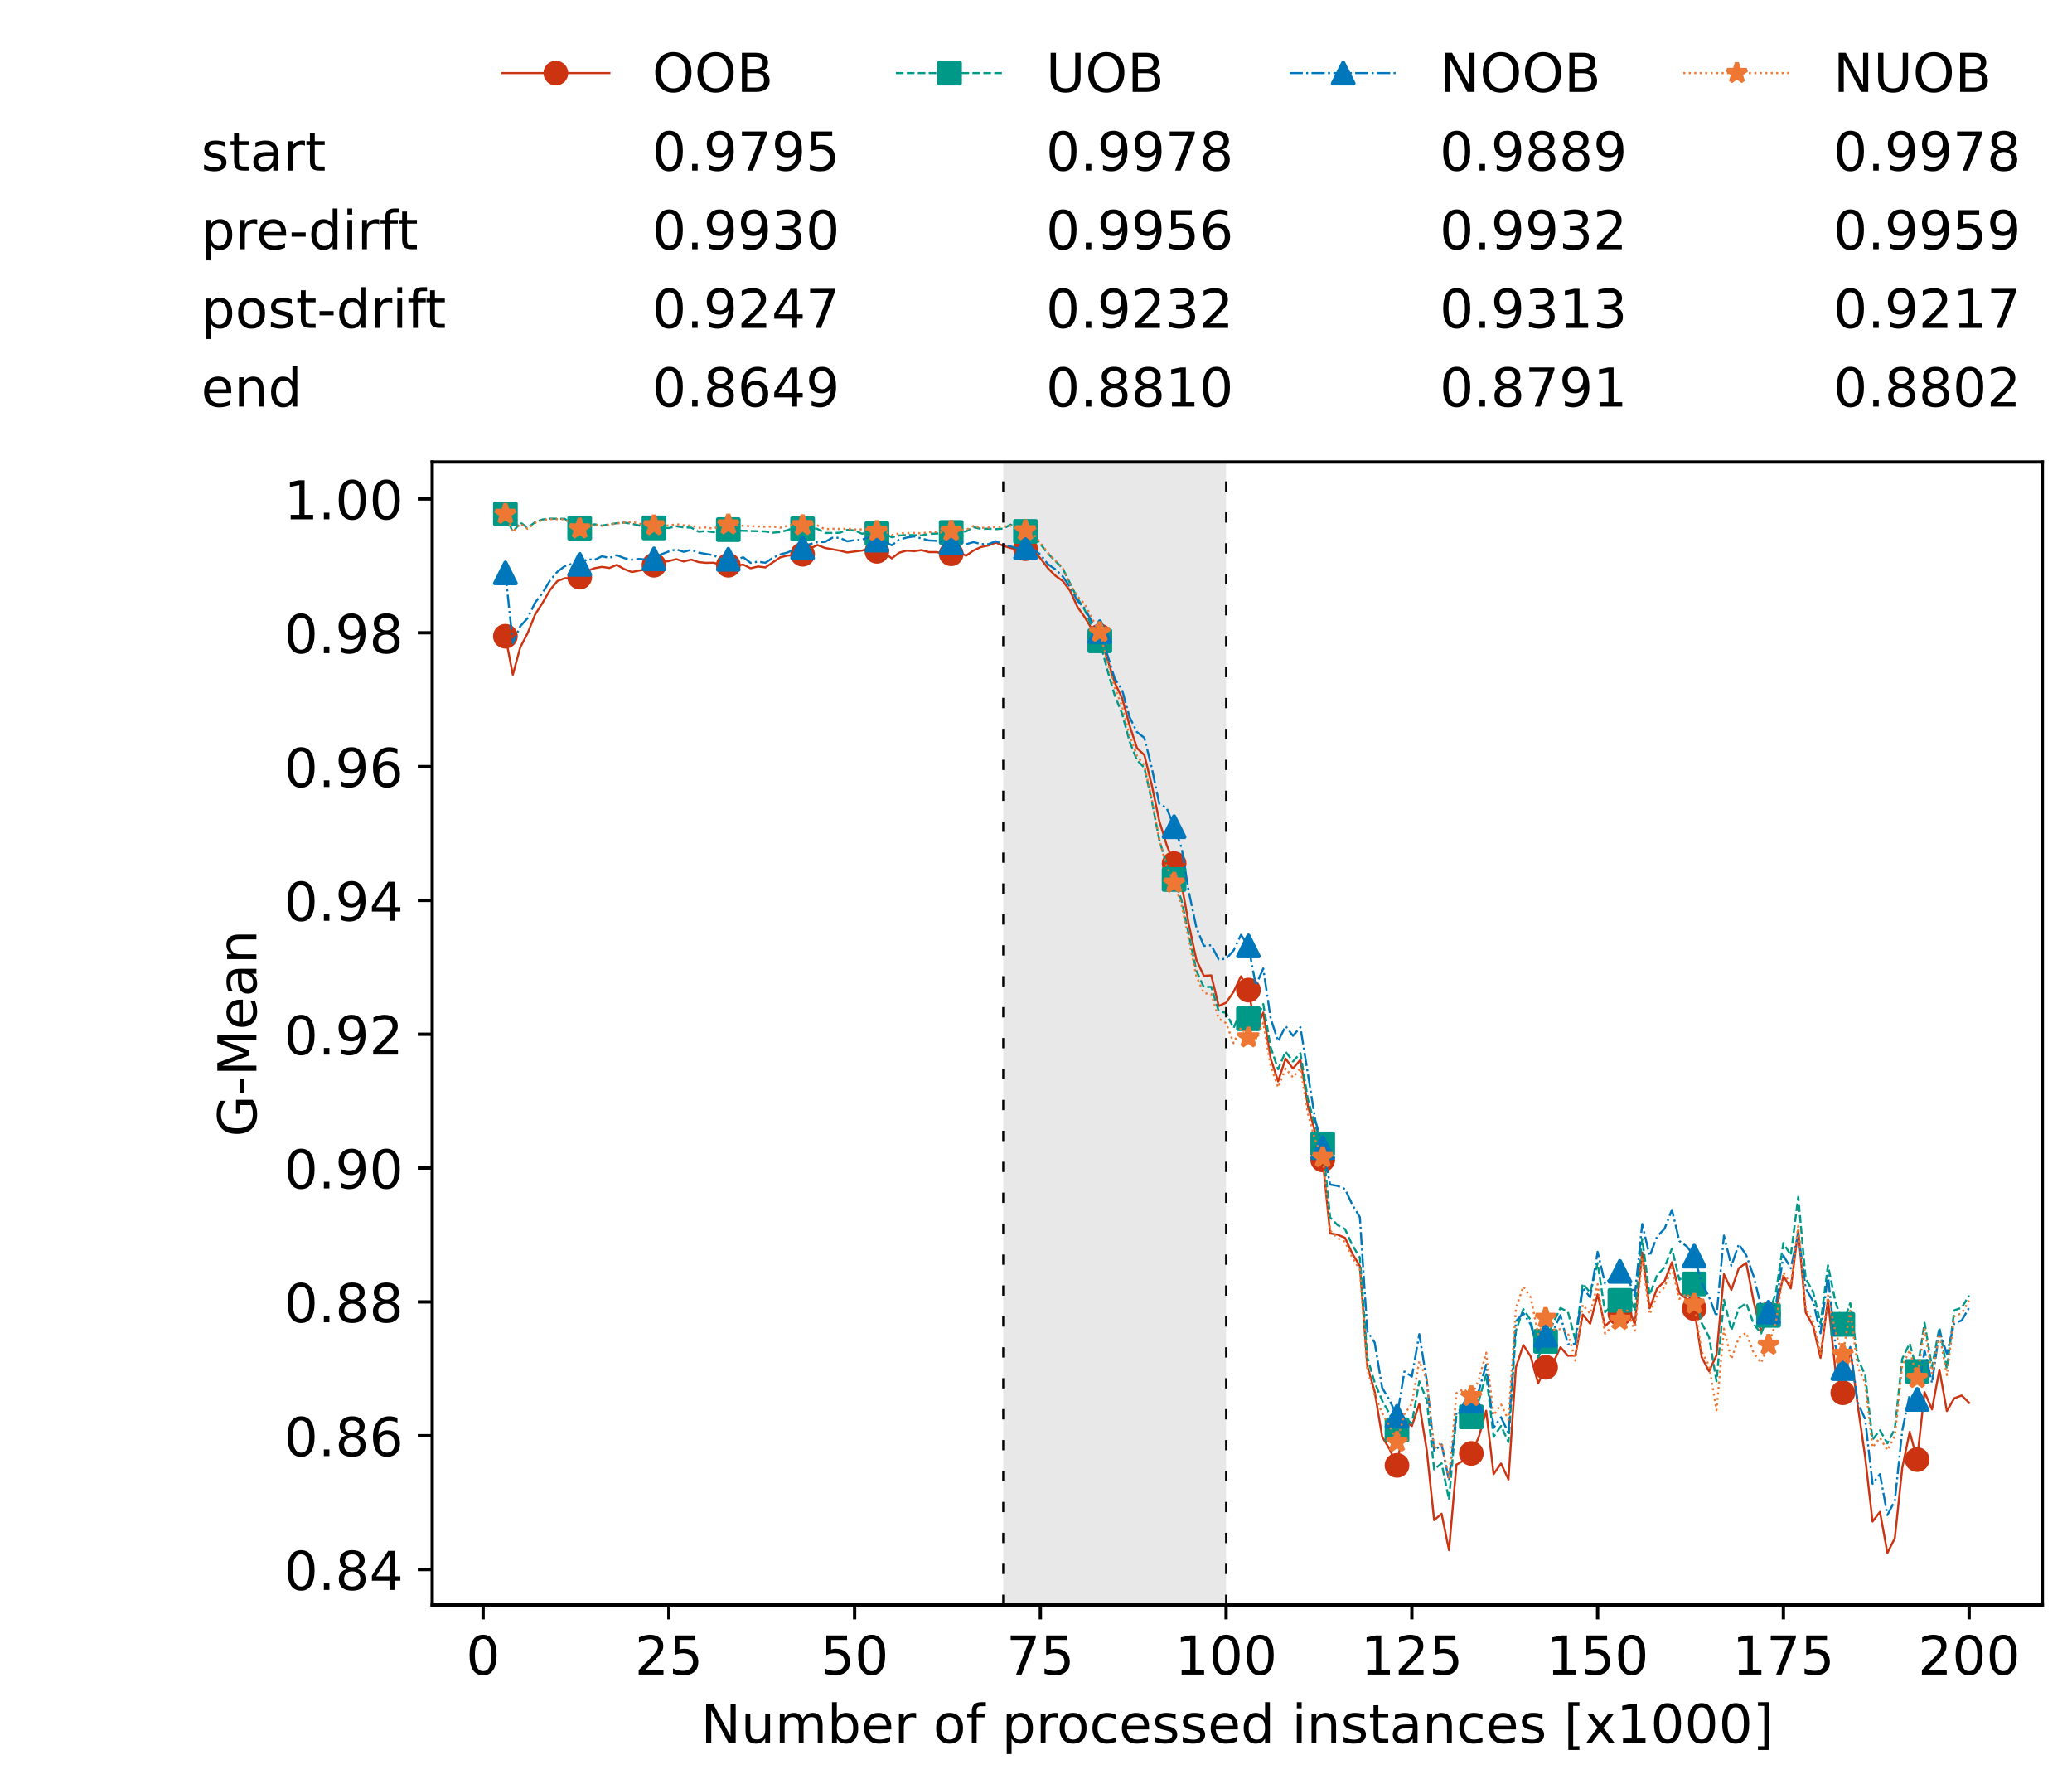 <?xml version="1.0" encoding="utf-8" standalone="no"?>
<!DOCTYPE svg PUBLIC "-//W3C//DTD SVG 1.1//EN"
  "http://www.w3.org/Graphics/SVG/1.1/DTD/svg11.dtd">
<!-- Created with matplotlib (https://matplotlib.org/) -->
<svg height="432.615pt" version="1.1" viewBox="0 0 502.65 432.615" width="502.65pt" xmlns="http://www.w3.org/2000/svg" xmlns:xlink="http://www.w3.org/1999/xlink">
 <defs>
  <style type="text/css">*{stroke-linecap:butt;stroke-linejoin:round;}</style>
 </defs>
 <g id="figure_1">
  <g id="patch_1">
   <path d="M 0 432.615 
L 502.65 432.615 
L 502.65 0 
L 0 0 
z
" style="fill:#ffffff;"/>
  </g>
  <g id="axes_1">
   <g id="patch_2">
    <path d="M 104.85 389.252 
L 495.45 389.252 
L 495.45 112.052 
L 104.85 112.052 
z
" style="fill:#ffffff;"/>
   </g>
   <g id="patch_3">
    <path clip-path="url(#p4ecfa23e57)" d="M 297.446 389.252 
L 297.446 112.052 
L 243.372 112.052 
L 243.372 389.252 
z
" style="fill:#d3d3d3;opacity:0.5;"/>
   </g>
   <g id="matplotlib.axis_1">
    <g id="xtick_1">
     <g id="line2d_1">
      <defs>
       <path d="M 0 0 
L 0 3.5 
" id="mb433239e49" style="stroke:#000000;stroke-width:0.8;"/>
      </defs>
      <g>
       <use style="stroke:#000000;stroke-width:0.8;" x="117.197" xlink:href="#mb433239e49" y="389.252"/>
      </g>
     </g>
     <g id="text_1">
      <!-- 0 -->
      <g transform="translate(113.061 406.13)scale(0.13 -0.13)">
       <defs>
        <path d="M 31.781 66.406 
Q 24.172 66.406 20.328 58.906 
Q 16.5 51.422 16.5 36.375 
Q 16.5 21.391 20.328 13.891 
Q 24.172 6.391 31.781 6.391 
Q 39.453 6.391 43.281 13.891 
Q 47.125 21.391 47.125 36.375 
Q 47.125 51.422 43.281 58.906 
Q 39.453 66.406 31.781 66.406 
z
M 31.781 74.219 
Q 44.047 74.219 50.516 64.516 
Q 56.984 54.828 56.984 36.375 
Q 56.984 17.969 50.516 8.266 
Q 44.047 -1.422 31.781 -1.422 
Q 19.531 -1.422 13.062 8.266 
Q 6.594 17.969 6.594 36.375 
Q 6.594 54.828 13.062 64.516 
Q 19.531 74.219 31.781 74.219 
z
" id="DejaVuSans-48"/>
       </defs>
       <use xlink:href="#DejaVuSans-48"/>
      </g>
     </g>
    </g>
    <g id="xtick_2">
     <g id="line2d_2">
      <g>
       <use style="stroke:#000000;stroke-width:0.8;" x="162.259" xlink:href="#mb433239e49" y="389.252"/>
      </g>
     </g>
     <g id="text_2">
      <!-- 25 -->
      <g transform="translate(153.988 406.13)scale(0.13 -0.13)">
       <defs>
        <path d="M 19.188 8.297 
L 53.609 8.297 
L 53.609 0 
L 7.328 0 
L 7.328 8.297 
Q 12.938 14.109 22.625 23.891 
Q 32.328 33.688 34.812 36.531 
Q 39.547 41.844 41.422 45.531 
Q 43.312 49.219 43.312 52.781 
Q 43.312 58.594 39.234 62.25 
Q 35.156 65.922 28.609 65.922 
Q 23.969 65.922 18.812 64.312 
Q 13.672 62.703 7.812 59.422 
L 7.812 69.391 
Q 13.766 71.781 18.938 73 
Q 24.125 74.219 28.422 74.219 
Q 39.75 74.219 46.484 68.547 
Q 53.219 62.891 53.219 53.422 
Q 53.219 48.922 51.531 44.891 
Q 49.859 40.875 45.406 35.406 
Q 44.188 33.984 37.641 27.219 
Q 31.109 20.453 19.188 8.297 
z
" id="DejaVuSans-50"/>
        <path d="M 10.797 72.906 
L 49.516 72.906 
L 49.516 64.594 
L 19.828 64.594 
L 19.828 46.734 
Q 21.969 47.469 24.109 47.828 
Q 26.266 48.188 28.422 48.188 
Q 40.625 48.188 47.75 41.5 
Q 54.891 34.812 54.891 23.391 
Q 54.891 11.625 47.562 5.094 
Q 40.234 -1.422 26.906 -1.422 
Q 22.312 -1.422 17.547 -0.641 
Q 12.797 0.141 7.719 1.703 
L 7.719 11.625 
Q 12.109 9.234 16.797 8.062 
Q 21.484 6.891 26.703 6.891 
Q 35.156 6.891 40.078 11.328 
Q 45.016 15.766 45.016 23.391 
Q 45.016 31 40.078 35.438 
Q 35.156 39.891 26.703 39.891 
Q 22.75 39.891 18.812 39.016 
Q 14.891 38.141 10.797 36.281 
z
" id="DejaVuSans-53"/>
       </defs>
       <use xlink:href="#DejaVuSans-50"/>
       <use x="63.623" xlink:href="#DejaVuSans-53"/>
      </g>
     </g>
    </g>
    <g id="xtick_3">
     <g id="line2d_3">
      <g>
       <use style="stroke:#000000;stroke-width:0.8;" x="207.322" xlink:href="#mb433239e49" y="389.252"/>
      </g>
     </g>
     <g id="text_3">
      <!-- 50 -->
      <g transform="translate(199.05 406.13)scale(0.13 -0.13)">
       <use xlink:href="#DejaVuSans-53"/>
       <use x="63.623" xlink:href="#DejaVuSans-48"/>
      </g>
     </g>
    </g>
    <g id="xtick_4">
     <g id="line2d_4">
      <g>
       <use style="stroke:#000000;stroke-width:0.8;" x="252.384" xlink:href="#mb433239e49" y="389.252"/>
      </g>
     </g>
     <g id="text_4">
      <!-- 75 -->
      <g transform="translate(244.113 406.13)scale(0.13 -0.13)">
       <defs>
        <path d="M 8.203 72.906 
L 55.078 72.906 
L 55.078 68.703 
L 28.609 0 
L 18.312 0 
L 43.219 64.594 
L 8.203 64.594 
z
" id="DejaVuSans-55"/>
       </defs>
       <use xlink:href="#DejaVuSans-55"/>
       <use x="63.623" xlink:href="#DejaVuSans-53"/>
      </g>
     </g>
    </g>
    <g id="xtick_5">
     <g id="line2d_5">
      <g>
       <use style="stroke:#000000;stroke-width:0.8;" x="297.446" xlink:href="#mb433239e49" y="389.252"/>
      </g>
     </g>
     <g id="text_5">
      <!-- 100 -->
      <g transform="translate(285.039 406.13)scale(0.13 -0.13)">
       <defs>
        <path d="M 12.406 8.297 
L 28.516 8.297 
L 28.516 63.922 
L 10.984 60.406 
L 10.984 69.391 
L 28.422 72.906 
L 38.281 72.906 
L 38.281 8.297 
L 54.391 8.297 
L 54.391 0 
L 12.406 0 
z
" id="DejaVuSans-49"/>
       </defs>
       <use xlink:href="#DejaVuSans-49"/>
       <use x="63.623" xlink:href="#DejaVuSans-48"/>
       <use x="127.246" xlink:href="#DejaVuSans-48"/>
      </g>
     </g>
    </g>
    <g id="xtick_6">
     <g id="line2d_6">
      <g>
       <use style="stroke:#000000;stroke-width:0.8;" x="342.509" xlink:href="#mb433239e49" y="389.252"/>
      </g>
     </g>
     <g id="text_6">
      <!-- 125 -->
      <g transform="translate(330.102 406.13)scale(0.13 -0.13)">
       <use xlink:href="#DejaVuSans-49"/>
       <use x="63.623" xlink:href="#DejaVuSans-50"/>
       <use x="127.246" xlink:href="#DejaVuSans-53"/>
      </g>
     </g>
    </g>
    <g id="xtick_7">
     <g id="line2d_7">
      <g>
       <use style="stroke:#000000;stroke-width:0.8;" x="387.571" xlink:href="#mb433239e49" y="389.252"/>
      </g>
     </g>
     <g id="text_7">
      <!-- 150 -->
      <g transform="translate(375.164 406.13)scale(0.13 -0.13)">
       <use xlink:href="#DejaVuSans-49"/>
       <use x="63.623" xlink:href="#DejaVuSans-53"/>
       <use x="127.246" xlink:href="#DejaVuSans-48"/>
      </g>
     </g>
    </g>
    <g id="xtick_8">
     <g id="line2d_8">
      <g>
       <use style="stroke:#000000;stroke-width:0.8;" x="432.633" xlink:href="#mb433239e49" y="389.252"/>
      </g>
     </g>
     <g id="text_8">
      <!-- 175 -->
      <g transform="translate(420.226 406.13)scale(0.13 -0.13)">
       <use xlink:href="#DejaVuSans-49"/>
       <use x="63.623" xlink:href="#DejaVuSans-55"/>
       <use x="127.246" xlink:href="#DejaVuSans-53"/>
      </g>
     </g>
    </g>
    <g id="xtick_9">
     <g id="line2d_9">
      <g>
       <use style="stroke:#000000;stroke-width:0.8;" x="477.695" xlink:href="#mb433239e49" y="389.252"/>
      </g>
     </g>
     <g id="text_9">
      <!-- 200 -->
      <g transform="translate(465.289 406.13)scale(0.13 -0.13)">
       <use xlink:href="#DejaVuSans-50"/>
       <use x="63.623" xlink:href="#DejaVuSans-48"/>
       <use x="127.246" xlink:href="#DejaVuSans-48"/>
      </g>
     </g>
    </g>
    <g id="text_10">
     <!-- Number of processed instances [x1000] -->
     <g transform="translate(170.025 422.711)scale(0.13 -0.13)">
      <defs>
       <path d="M 9.812 72.906 
L 23.094 72.906 
L 55.422 11.922 
L 55.422 72.906 
L 64.984 72.906 
L 64.984 0 
L 51.703 0 
L 19.391 60.984 
L 19.391 0 
L 9.812 0 
z
" id="DejaVuSans-78"/>
       <path d="M 8.5 21.578 
L 8.5 54.688 
L 17.484 54.688 
L 17.484 21.922 
Q 17.484 14.156 20.5 10.266 
Q 23.531 6.391 29.594 6.391 
Q 36.859 6.391 41.078 11.031 
Q 45.312 15.672 45.312 23.688 
L 45.312 54.688 
L 54.297 54.688 
L 54.297 0 
L 45.312 0 
L 45.312 8.406 
Q 42.047 3.422 37.719 1 
Q 33.406 -1.422 27.688 -1.422 
Q 18.266 -1.422 13.375 4.438 
Q 8.5 10.297 8.5 21.578 
z
M 31.109 56 
z
" id="DejaVuSans-117"/>
       <path d="M 52 44.188 
Q 55.375 50.25 60.062 53.125 
Q 64.75 56 71.094 56 
Q 79.641 56 84.281 50.016 
Q 88.922 44.047 88.922 33.016 
L 88.922 0 
L 79.891 0 
L 79.891 32.719 
Q 79.891 40.578 77.094 44.375 
Q 74.312 48.188 68.609 48.188 
Q 61.625 48.188 57.562 43.547 
Q 53.516 38.922 53.516 30.906 
L 53.516 0 
L 44.484 0 
L 44.484 32.719 
Q 44.484 40.625 41.703 44.406 
Q 38.922 48.188 33.109 48.188 
Q 26.219 48.188 22.156 43.531 
Q 18.109 38.875 18.109 30.906 
L 18.109 0 
L 9.078 0 
L 9.078 54.688 
L 18.109 54.688 
L 18.109 46.188 
Q 21.188 51.219 25.484 53.609 
Q 29.781 56 35.688 56 
Q 41.656 56 45.828 52.969 
Q 50 49.953 52 44.188 
z
" id="DejaVuSans-109"/>
       <path d="M 48.688 27.297 
Q 48.688 37.203 44.609 42.844 
Q 40.531 48.484 33.406 48.484 
Q 26.266 48.484 22.188 42.844 
Q 18.109 37.203 18.109 27.297 
Q 18.109 17.391 22.188 11.75 
Q 26.266 6.109 33.406 6.109 
Q 40.531 6.109 44.609 11.75 
Q 48.688 17.391 48.688 27.297 
z
M 18.109 46.391 
Q 20.953 51.266 25.266 53.625 
Q 29.594 56 35.594 56 
Q 45.562 56 51.781 48.094 
Q 58.016 40.188 58.016 27.297 
Q 58.016 14.406 51.781 6.484 
Q 45.562 -1.422 35.594 -1.422 
Q 29.594 -1.422 25.266 0.953 
Q 20.953 3.328 18.109 8.203 
L 18.109 0 
L 9.078 0 
L 9.078 75.984 
L 18.109 75.984 
z
" id="DejaVuSans-98"/>
       <path d="M 56.203 29.594 
L 56.203 25.203 
L 14.891 25.203 
Q 15.484 15.922 20.484 11.062 
Q 25.484 6.203 34.422 6.203 
Q 39.594 6.203 44.453 7.469 
Q 49.312 8.734 54.109 11.281 
L 54.109 2.781 
Q 49.266 0.734 44.188 -0.344 
Q 39.109 -1.422 33.891 -1.422 
Q 20.797 -1.422 13.156 6.188 
Q 5.516 13.812 5.516 26.812 
Q 5.516 40.234 12.766 48.109 
Q 20.016 56 32.328 56 
Q 43.359 56 49.781 48.891 
Q 56.203 41.797 56.203 29.594 
z
M 47.219 32.234 
Q 47.125 39.594 43.094 43.984 
Q 39.062 48.391 32.422 48.391 
Q 24.906 48.391 20.391 44.141 
Q 15.875 39.891 15.188 32.172 
z
" id="DejaVuSans-101"/>
       <path d="M 41.109 46.297 
Q 39.594 47.172 37.812 47.578 
Q 36.031 48 33.891 48 
Q 26.266 48 22.188 43.047 
Q 18.109 38.094 18.109 28.812 
L 18.109 0 
L 9.078 0 
L 9.078 54.688 
L 18.109 54.688 
L 18.109 46.188 
Q 20.953 51.172 25.484 53.578 
Q 30.031 56 36.531 56 
Q 37.453 56 38.578 55.875 
Q 39.703 55.766 41.062 55.516 
z
" id="DejaVuSans-114"/>
       <path id="DejaVuSans-32"/>
       <path d="M 30.609 48.391 
Q 23.391 48.391 19.188 42.75 
Q 14.984 37.109 14.984 27.297 
Q 14.984 17.484 19.156 11.844 
Q 23.344 6.203 30.609 6.203 
Q 37.797 6.203 41.984 11.859 
Q 46.188 17.531 46.188 27.297 
Q 46.188 37.016 41.984 42.703 
Q 37.797 48.391 30.609 48.391 
z
M 30.609 56 
Q 42.328 56 49.016 48.375 
Q 55.719 40.766 55.719 27.297 
Q 55.719 13.875 49.016 6.219 
Q 42.328 -1.422 30.609 -1.422 
Q 18.844 -1.422 12.172 6.219 
Q 5.516 13.875 5.516 27.297 
Q 5.516 40.766 12.172 48.375 
Q 18.844 56 30.609 56 
z
" id="DejaVuSans-111"/>
       <path d="M 37.109 75.984 
L 37.109 68.5 
L 28.516 68.5 
Q 23.688 68.5 21.797 66.547 
Q 19.922 64.594 19.922 59.516 
L 19.922 54.688 
L 34.719 54.688 
L 34.719 47.703 
L 19.922 47.703 
L 19.922 0 
L 10.891 0 
L 10.891 47.703 
L 2.297 47.703 
L 2.297 54.688 
L 10.891 54.688 
L 10.891 58.5 
Q 10.891 67.625 15.141 71.797 
Q 19.391 75.984 28.609 75.984 
z
" id="DejaVuSans-102"/>
       <path d="M 18.109 8.203 
L 18.109 -20.797 
L 9.078 -20.797 
L 9.078 54.688 
L 18.109 54.688 
L 18.109 46.391 
Q 20.953 51.266 25.266 53.625 
Q 29.594 56 35.594 56 
Q 45.562 56 51.781 48.094 
Q 58.016 40.188 58.016 27.297 
Q 58.016 14.406 51.781 6.484 
Q 45.562 -1.422 35.594 -1.422 
Q 29.594 -1.422 25.266 0.953 
Q 20.953 3.328 18.109 8.203 
z
M 48.688 27.297 
Q 48.688 37.203 44.609 42.844 
Q 40.531 48.484 33.406 48.484 
Q 26.266 48.484 22.188 42.844 
Q 18.109 37.203 18.109 27.297 
Q 18.109 17.391 22.188 11.75 
Q 26.266 6.109 33.406 6.109 
Q 40.531 6.109 44.609 11.75 
Q 48.688 17.391 48.688 27.297 
z
" id="DejaVuSans-112"/>
       <path d="M 48.781 52.594 
L 48.781 44.188 
Q 44.969 46.297 41.141 47.344 
Q 37.312 48.391 33.406 48.391 
Q 24.656 48.391 19.812 42.844 
Q 14.984 37.312 14.984 27.297 
Q 14.984 17.281 19.812 11.734 
Q 24.656 6.203 33.406 6.203 
Q 37.312 6.203 41.141 7.25 
Q 44.969 8.297 48.781 10.406 
L 48.781 2.094 
Q 45.016 0.344 40.984 -0.531 
Q 36.969 -1.422 32.422 -1.422 
Q 20.062 -1.422 12.781 6.344 
Q 5.516 14.109 5.516 27.297 
Q 5.516 40.672 12.859 48.328 
Q 20.219 56 33.016 56 
Q 37.156 56 41.109 55.141 
Q 45.062 54.297 48.781 52.594 
z
" id="DejaVuSans-99"/>
       <path d="M 44.281 53.078 
L 44.281 44.578 
Q 40.484 46.531 36.375 47.5 
Q 32.281 48.484 27.875 48.484 
Q 21.188 48.484 17.844 46.438 
Q 14.5 44.391 14.5 40.281 
Q 14.5 37.156 16.891 35.375 
Q 19.281 33.594 26.516 31.984 
L 29.594 31.297 
Q 39.156 29.25 43.188 25.516 
Q 47.219 21.781 47.219 15.094 
Q 47.219 7.469 41.188 3.016 
Q 35.156 -1.422 24.609 -1.422 
Q 20.219 -1.422 15.453 -0.562 
Q 10.688 0.297 5.422 2 
L 5.422 11.281 
Q 10.406 8.688 15.234 7.391 
Q 20.062 6.109 24.812 6.109 
Q 31.156 6.109 34.562 8.281 
Q 37.984 10.453 37.984 14.406 
Q 37.984 18.062 35.516 20.016 
Q 33.062 21.969 24.703 23.781 
L 21.578 24.516 
Q 13.234 26.266 9.516 29.906 
Q 5.812 33.547 5.812 39.891 
Q 5.812 47.609 11.281 51.797 
Q 16.75 56 26.812 56 
Q 31.781 56 36.172 55.266 
Q 40.578 54.547 44.281 53.078 
z
" id="DejaVuSans-115"/>
       <path d="M 45.406 46.391 
L 45.406 75.984 
L 54.391 75.984 
L 54.391 0 
L 45.406 0 
L 45.406 8.203 
Q 42.578 3.328 38.25 0.953 
Q 33.938 -1.422 27.875 -1.422 
Q 17.969 -1.422 11.734 6.484 
Q 5.516 14.406 5.516 27.297 
Q 5.516 40.188 11.734 48.094 
Q 17.969 56 27.875 56 
Q 33.938 56 38.25 53.625 
Q 42.578 51.266 45.406 46.391 
z
M 14.797 27.297 
Q 14.797 17.391 18.875 11.75 
Q 22.953 6.109 30.078 6.109 
Q 37.203 6.109 41.297 11.75 
Q 45.406 17.391 45.406 27.297 
Q 45.406 37.203 41.297 42.844 
Q 37.203 48.484 30.078 48.484 
Q 22.953 48.484 18.875 42.844 
Q 14.797 37.203 14.797 27.297 
z
" id="DejaVuSans-100"/>
       <path d="M 9.422 54.688 
L 18.406 54.688 
L 18.406 0 
L 9.422 0 
z
M 9.422 75.984 
L 18.406 75.984 
L 18.406 64.594 
L 9.422 64.594 
z
" id="DejaVuSans-105"/>
       <path d="M 54.891 33.016 
L 54.891 0 
L 45.906 0 
L 45.906 32.719 
Q 45.906 40.484 42.875 44.328 
Q 39.844 48.188 33.797 48.188 
Q 26.516 48.188 22.312 43.547 
Q 18.109 38.922 18.109 30.906 
L 18.109 0 
L 9.078 0 
L 9.078 54.688 
L 18.109 54.688 
L 18.109 46.188 
Q 21.344 51.125 25.703 53.562 
Q 30.078 56 35.797 56 
Q 45.219 56 50.047 50.172 
Q 54.891 44.344 54.891 33.016 
z
" id="DejaVuSans-110"/>
       <path d="M 18.312 70.219 
L 18.312 54.688 
L 36.812 54.688 
L 36.812 47.703 
L 18.312 47.703 
L 18.312 18.016 
Q 18.312 11.328 20.141 9.422 
Q 21.969 7.516 27.594 7.516 
L 36.812 7.516 
L 36.812 0 
L 27.594 0 
Q 17.188 0 13.234 3.875 
Q 9.281 7.766 9.281 18.016 
L 9.281 47.703 
L 2.688 47.703 
L 2.688 54.688 
L 9.281 54.688 
L 9.281 70.219 
z
" id="DejaVuSans-116"/>
       <path d="M 34.281 27.484 
Q 23.391 27.484 19.188 25 
Q 14.984 22.516 14.984 16.5 
Q 14.984 11.719 18.141 8.906 
Q 21.297 6.109 26.703 6.109 
Q 34.188 6.109 38.703 11.406 
Q 43.219 16.703 43.219 25.484 
L 43.219 27.484 
z
M 52.203 31.203 
L 52.203 0 
L 43.219 0 
L 43.219 8.297 
Q 40.141 3.328 35.547 0.953 
Q 30.953 -1.422 24.312 -1.422 
Q 15.922 -1.422 10.953 3.297 
Q 6 8.016 6 15.922 
Q 6 25.141 12.172 29.828 
Q 18.359 34.516 30.609 34.516 
L 43.219 34.516 
L 43.219 35.406 
Q 43.219 41.609 39.141 45 
Q 35.062 48.391 27.688 48.391 
Q 23 48.391 18.547 47.266 
Q 14.109 46.141 10.016 43.891 
L 10.016 52.203 
Q 14.938 54.109 19.578 55.047 
Q 24.219 56 28.609 56 
Q 40.484 56 46.344 49.844 
Q 52.203 43.703 52.203 31.203 
z
" id="DejaVuSans-97"/>
       <path d="M 8.594 75.984 
L 29.297 75.984 
L 29.297 69 
L 17.578 69 
L 17.578 -6.203 
L 29.297 -6.203 
L 29.297 -13.188 
L 8.594 -13.188 
z
" id="DejaVuSans-91"/>
       <path d="M 54.891 54.688 
L 35.109 28.078 
L 55.906 0 
L 45.312 0 
L 29.391 21.484 
L 13.484 0 
L 2.875 0 
L 24.125 28.609 
L 4.688 54.688 
L 15.281 54.688 
L 29.781 35.203 
L 44.281 54.688 
z
" id="DejaVuSans-120"/>
       <path d="M 30.422 75.984 
L 30.422 -13.188 
L 9.719 -13.188 
L 9.719 -6.203 
L 21.391 -6.203 
L 21.391 69 
L 9.719 69 
L 9.719 75.984 
z
" id="DejaVuSans-93"/>
      </defs>
      <use xlink:href="#DejaVuSans-78"/>
      <use x="74.805" xlink:href="#DejaVuSans-117"/>
      <use x="138.184" xlink:href="#DejaVuSans-109"/>
      <use x="235.596" xlink:href="#DejaVuSans-98"/>
      <use x="299.072" xlink:href="#DejaVuSans-101"/>
      <use x="360.596" xlink:href="#DejaVuSans-114"/>
      <use x="401.709" xlink:href="#DejaVuSans-32"/>
      <use x="433.496" xlink:href="#DejaVuSans-111"/>
      <use x="494.678" xlink:href="#DejaVuSans-102"/>
      <use x="529.883" xlink:href="#DejaVuSans-32"/>
      <use x="561.67" xlink:href="#DejaVuSans-112"/>
      <use x="625.146" xlink:href="#DejaVuSans-114"/>
      <use x="664.01" xlink:href="#DejaVuSans-111"/>
      <use x="725.191" xlink:href="#DejaVuSans-99"/>
      <use x="780.172" xlink:href="#DejaVuSans-101"/>
      <use x="841.695" xlink:href="#DejaVuSans-115"/>
      <use x="893.795" xlink:href="#DejaVuSans-115"/>
      <use x="945.895" xlink:href="#DejaVuSans-101"/>
      <use x="1007.418" xlink:href="#DejaVuSans-100"/>
      <use x="1070.895" xlink:href="#DejaVuSans-32"/>
      <use x="1102.682" xlink:href="#DejaVuSans-105"/>
      <use x="1130.465" xlink:href="#DejaVuSans-110"/>
      <use x="1193.844" xlink:href="#DejaVuSans-115"/>
      <use x="1245.943" xlink:href="#DejaVuSans-116"/>
      <use x="1285.152" xlink:href="#DejaVuSans-97"/>
      <use x="1346.432" xlink:href="#DejaVuSans-110"/>
      <use x="1409.811" xlink:href="#DejaVuSans-99"/>
      <use x="1464.791" xlink:href="#DejaVuSans-101"/>
      <use x="1526.314" xlink:href="#DejaVuSans-115"/>
      <use x="1578.414" xlink:href="#DejaVuSans-32"/>
      <use x="1610.201" xlink:href="#DejaVuSans-91"/>
      <use x="1649.215" xlink:href="#DejaVuSans-120"/>
      <use x="1708.395" xlink:href="#DejaVuSans-49"/>
      <use x="1772.018" xlink:href="#DejaVuSans-48"/>
      <use x="1835.641" xlink:href="#DejaVuSans-48"/>
      <use x="1899.264" xlink:href="#DejaVuSans-48"/>
      <use x="1962.887" xlink:href="#DejaVuSans-93"/>
     </g>
    </g>
   </g>
   <g id="matplotlib.axis_2">
    <g id="ytick_1">
     <g id="line2d_10">
      <defs>
       <path d="M 0 0 
L -3.5 0 
" id="m85e4485f67" style="stroke:#000000;stroke-width:0.8;"/>
      </defs>
      <g>
       <use style="stroke:#000000;stroke-width:0.8;" x="104.85" xlink:href="#m85e4485f67" y="380.668"/>
      </g>
     </g>
     <g id="text_11">
      <!-- 0.84 -->
      <g transform="translate(68.905 385.607)scale(0.13 -0.13)">
       <defs>
        <path d="M 10.688 12.406 
L 21 12.406 
L 21 0 
L 10.688 0 
z
" id="DejaVuSans-46"/>
        <path d="M 31.781 34.625 
Q 24.75 34.625 20.719 30.859 
Q 16.703 27.094 16.703 20.516 
Q 16.703 13.922 20.719 10.156 
Q 24.75 6.391 31.781 6.391 
Q 38.812 6.391 42.859 10.172 
Q 46.922 13.969 46.922 20.516 
Q 46.922 27.094 42.891 30.859 
Q 38.875 34.625 31.781 34.625 
z
M 21.922 38.812 
Q 15.578 40.375 12.031 44.719 
Q 8.5 49.078 8.5 55.328 
Q 8.5 64.062 14.719 69.141 
Q 20.953 74.219 31.781 74.219 
Q 42.672 74.219 48.875 69.141 
Q 55.078 64.062 55.078 55.328 
Q 55.078 49.078 51.531 44.719 
Q 48 40.375 41.703 38.812 
Q 48.828 37.156 52.797 32.312 
Q 56.781 27.484 56.781 20.516 
Q 56.781 9.906 50.312 4.234 
Q 43.844 -1.422 31.781 -1.422 
Q 19.734 -1.422 13.25 4.234 
Q 6.781 9.906 6.781 20.516 
Q 6.781 27.484 10.781 32.312 
Q 14.797 37.156 21.922 38.812 
z
M 18.312 54.391 
Q 18.312 48.734 21.844 45.562 
Q 25.391 42.391 31.781 42.391 
Q 38.141 42.391 41.719 45.562 
Q 45.312 48.734 45.312 54.391 
Q 45.312 60.062 41.719 63.234 
Q 38.141 66.406 31.781 66.406 
Q 25.391 66.406 21.844 63.234 
Q 18.312 60.062 18.312 54.391 
z
" id="DejaVuSans-56"/>
        <path d="M 37.797 64.312 
L 12.891 25.391 
L 37.797 25.391 
z
M 35.203 72.906 
L 47.609 72.906 
L 47.609 25.391 
L 58.016 25.391 
L 58.016 17.188 
L 47.609 17.188 
L 47.609 0 
L 37.797 0 
L 37.797 17.188 
L 4.891 17.188 
L 4.891 26.703 
z
" id="DejaVuSans-52"/>
       </defs>
       <use xlink:href="#DejaVuSans-48"/>
       <use x="63.623" xlink:href="#DejaVuSans-46"/>
       <use x="95.41" xlink:href="#DejaVuSans-56"/>
       <use x="159.033" xlink:href="#DejaVuSans-52"/>
      </g>
     </g>
    </g>
    <g id="ytick_2">
     <g id="line2d_11">
      <g>
       <use style="stroke:#000000;stroke-width:0.8;" x="104.85" xlink:href="#m85e4485f67" y="348.211"/>
      </g>
     </g>
     <g id="text_12">
      <!-- 0.86 -->
      <g transform="translate(68.905 353.15)scale(0.13 -0.13)">
       <defs>
        <path d="M 33.016 40.375 
Q 26.375 40.375 22.484 35.828 
Q 18.609 31.297 18.609 23.391 
Q 18.609 15.531 22.484 10.953 
Q 26.375 6.391 33.016 6.391 
Q 39.656 6.391 43.531 10.953 
Q 47.406 15.531 47.406 23.391 
Q 47.406 31.297 43.531 35.828 
Q 39.656 40.375 33.016 40.375 
z
M 52.594 71.297 
L 52.594 62.312 
Q 48.875 64.062 45.094 64.984 
Q 41.312 65.922 37.594 65.922 
Q 27.828 65.922 22.672 59.328 
Q 17.531 52.734 16.797 39.406 
Q 19.672 43.656 24.016 45.922 
Q 28.375 48.188 33.594 48.188 
Q 44.578 48.188 50.953 41.516 
Q 57.328 34.859 57.328 23.391 
Q 57.328 12.156 50.688 5.359 
Q 44.047 -1.422 33.016 -1.422 
Q 20.359 -1.422 13.672 8.266 
Q 6.984 17.969 6.984 36.375 
Q 6.984 53.656 15.188 63.938 
Q 23.391 74.219 37.203 74.219 
Q 40.922 74.219 44.703 73.484 
Q 48.484 72.75 52.594 71.297 
z
" id="DejaVuSans-54"/>
       </defs>
       <use xlink:href="#DejaVuSans-48"/>
       <use x="63.623" xlink:href="#DejaVuSans-46"/>
       <use x="95.41" xlink:href="#DejaVuSans-56"/>
       <use x="159.033" xlink:href="#DejaVuSans-54"/>
      </g>
     </g>
    </g>
    <g id="ytick_3">
     <g id="line2d_12">
      <g>
       <use style="stroke:#000000;stroke-width:0.8;" x="104.85" xlink:href="#m85e4485f67" y="315.754"/>
      </g>
     </g>
     <g id="text_13">
      <!-- 0.88 -->
      <g transform="translate(68.905 320.693)scale(0.13 -0.13)">
       <use xlink:href="#DejaVuSans-48"/>
       <use x="63.623" xlink:href="#DejaVuSans-46"/>
       <use x="95.41" xlink:href="#DejaVuSans-56"/>
       <use x="159.033" xlink:href="#DejaVuSans-56"/>
      </g>
     </g>
    </g>
    <g id="ytick_4">
     <g id="line2d_13">
      <g>
       <use style="stroke:#000000;stroke-width:0.8;" x="104.85" xlink:href="#m85e4485f67" y="283.297"/>
      </g>
     </g>
     <g id="text_14">
      <!-- 0.90 -->
      <g transform="translate(68.905 288.236)scale(0.13 -0.13)">
       <defs>
        <path d="M 10.984 1.516 
L 10.984 10.5 
Q 14.703 8.734 18.5 7.812 
Q 22.312 6.891 25.984 6.891 
Q 35.75 6.891 40.891 13.453 
Q 46.047 20.016 46.781 33.406 
Q 43.953 29.203 39.594 26.953 
Q 35.25 24.703 29.984 24.703 
Q 19.047 24.703 12.672 31.312 
Q 6.297 37.938 6.297 49.422 
Q 6.297 60.641 12.938 67.422 
Q 19.578 74.219 30.609 74.219 
Q 43.266 74.219 49.922 64.516 
Q 56.594 54.828 56.594 36.375 
Q 56.594 19.141 48.406 8.859 
Q 40.234 -1.422 26.422 -1.422 
Q 22.703 -1.422 18.891 -0.688 
Q 15.094 0.047 10.984 1.516 
z
M 30.609 32.422 
Q 37.25 32.422 41.125 36.953 
Q 45.016 41.5 45.016 49.422 
Q 45.016 57.281 41.125 61.844 
Q 37.25 66.406 30.609 66.406 
Q 23.969 66.406 20.094 61.844 
Q 16.219 57.281 16.219 49.422 
Q 16.219 41.5 20.094 36.953 
Q 23.969 32.422 30.609 32.422 
z
" id="DejaVuSans-57"/>
       </defs>
       <use xlink:href="#DejaVuSans-48"/>
       <use x="63.623" xlink:href="#DejaVuSans-46"/>
       <use x="95.41" xlink:href="#DejaVuSans-57"/>
       <use x="159.033" xlink:href="#DejaVuSans-48"/>
      </g>
     </g>
    </g>
    <g id="ytick_5">
     <g id="line2d_14">
      <g>
       <use style="stroke:#000000;stroke-width:0.8;" x="104.85" xlink:href="#m85e4485f67" y="250.84"/>
      </g>
     </g>
     <g id="text_15">
      <!-- 0.92 -->
      <g transform="translate(68.905 255.779)scale(0.13 -0.13)">
       <use xlink:href="#DejaVuSans-48"/>
       <use x="63.623" xlink:href="#DejaVuSans-46"/>
       <use x="95.41" xlink:href="#DejaVuSans-57"/>
       <use x="159.033" xlink:href="#DejaVuSans-50"/>
      </g>
     </g>
    </g>
    <g id="ytick_6">
     <g id="line2d_15">
      <g>
       <use style="stroke:#000000;stroke-width:0.8;" x="104.85" xlink:href="#m85e4485f67" y="218.384"/>
      </g>
     </g>
     <g id="text_16">
      <!-- 0.94 -->
      <g transform="translate(68.905 223.323)scale(0.13 -0.13)">
       <use xlink:href="#DejaVuSans-48"/>
       <use x="63.623" xlink:href="#DejaVuSans-46"/>
       <use x="95.41" xlink:href="#DejaVuSans-57"/>
       <use x="159.033" xlink:href="#DejaVuSans-52"/>
      </g>
     </g>
    </g>
    <g id="ytick_7">
     <g id="line2d_16">
      <g>
       <use style="stroke:#000000;stroke-width:0.8;" x="104.85" xlink:href="#m85e4485f67" y="185.927"/>
      </g>
     </g>
     <g id="text_17">
      <!-- 0.96 -->
      <g transform="translate(68.905 190.866)scale(0.13 -0.13)">
       <use xlink:href="#DejaVuSans-48"/>
       <use x="63.623" xlink:href="#DejaVuSans-46"/>
       <use x="95.41" xlink:href="#DejaVuSans-57"/>
       <use x="159.033" xlink:href="#DejaVuSans-54"/>
      </g>
     </g>
    </g>
    <g id="ytick_8">
     <g id="line2d_17">
      <g>
       <use style="stroke:#000000;stroke-width:0.8;" x="104.85" xlink:href="#m85e4485f67" y="153.47"/>
      </g>
     </g>
     <g id="text_18">
      <!-- 0.98 -->
      <g transform="translate(68.905 158.409)scale(0.13 -0.13)">
       <use xlink:href="#DejaVuSans-48"/>
       <use x="63.623" xlink:href="#DejaVuSans-46"/>
       <use x="95.41" xlink:href="#DejaVuSans-57"/>
       <use x="159.033" xlink:href="#DejaVuSans-56"/>
      </g>
     </g>
    </g>
    <g id="ytick_9">
     <g id="line2d_18">
      <g>
       <use style="stroke:#000000;stroke-width:0.8;" x="104.85" xlink:href="#m85e4485f67" y="121.013"/>
      </g>
     </g>
     <g id="text_19">
      <!-- 1.00 -->
      <g transform="translate(68.905 125.952)scale(0.13 -0.13)">
       <use xlink:href="#DejaVuSans-49"/>
       <use x="63.623" xlink:href="#DejaVuSans-46"/>
       <use x="95.41" xlink:href="#DejaVuSans-48"/>
       <use x="159.033" xlink:href="#DejaVuSans-48"/>
      </g>
     </g>
    </g>
    <g id="text_20">
     <!-- G-Mean -->
     <g transform="translate(62.201 275.744)rotate(-90)scale(0.13 -0.13)">
      <defs>
       <path d="M 59.516 10.406 
L 59.516 29.984 
L 43.406 29.984 
L 43.406 38.094 
L 69.281 38.094 
L 69.281 6.781 
Q 63.578 2.734 56.688 0.656 
Q 49.812 -1.422 42 -1.422 
Q 24.906 -1.422 15.25 8.562 
Q 5.609 18.562 5.609 36.375 
Q 5.609 54.25 15.25 64.234 
Q 24.906 74.219 42 74.219 
Q 49.125 74.219 55.547 72.453 
Q 61.969 70.703 67.391 67.281 
L 67.391 56.781 
Q 61.922 61.422 55.766 63.766 
Q 49.609 66.109 42.828 66.109 
Q 29.438 66.109 22.719 58.641 
Q 16.016 51.172 16.016 36.375 
Q 16.016 21.625 22.719 14.156 
Q 29.438 6.688 42.828 6.688 
Q 48.047 6.688 52.141 7.594 
Q 56.25 8.5 59.516 10.406 
z
" id="DejaVuSans-71"/>
       <path d="M 4.891 31.391 
L 31.203 31.391 
L 31.203 23.391 
L 4.891 23.391 
z
" id="DejaVuSans-45"/>
       <path d="M 9.812 72.906 
L 24.516 72.906 
L 43.109 23.297 
L 61.812 72.906 
L 76.516 72.906 
L 76.516 0 
L 66.891 0 
L 66.891 64.016 
L 48.094 14.016 
L 38.188 14.016 
L 19.391 64.016 
L 19.391 0 
L 9.812 0 
z
" id="DejaVuSans-77"/>
      </defs>
      <use xlink:href="#DejaVuSans-71"/>
      <use x="77.49" xlink:href="#DejaVuSans-45"/>
      <use x="113.574" xlink:href="#DejaVuSans-77"/>
      <use x="199.854" xlink:href="#DejaVuSans-101"/>
      <use x="261.377" xlink:href="#DejaVuSans-97"/>
      <use x="322.656" xlink:href="#DejaVuSans-110"/>
     </g>
    </g>
   </g>
   <g id="line2d_19"/>
   <g id="line2d_20"/>
   <g id="line2d_21"/>
   <g id="line2d_22"/>
   <g id="line2d_23"/>
   <g id="line2d_24">
    <path clip-path="url(#p4ecfa23e57)" d="M 122.605 154.312 
L 124.407 163.647 
L 126.21 157.002 
L 128.012 153.525 
L 129.815 149.049 
L 131.617 146.212 
L 133.419 143.122 
L 135.222 140.925 
L 137.024 140.241 
L 138.827 140.231 
L 140.629 139.989 
L 142.432 138.482 
L 144.234 137.809 
L 146.037 137.482 
L 147.839 137.759 
L 149.642 136.998 
L 151.444 138.036 
L 153.247 138.737 
L 156.852 138.052 
L 158.654 137.088 
L 160.457 136.347 
L 162.259 136.07 
L 164.062 135.617 
L 165.864 136.183 
L 167.667 135.721 
L 169.469 136.329 
L 171.272 136.513 
L 173.074 136.478 
L 174.877 136.964 
L 178.482 137.275 
L 180.284 136.927 
L 182.087 137.828 
L 183.889 137.395 
L 185.692 137.618 
L 189.297 135.164 
L 191.099 134.737 
L 192.902 134.683 
L 194.704 134.439 
L 196.507 133.044 
L 198.309 132.187 
L 200.112 132.895 
L 203.717 133.547 
L 205.519 133.987 
L 209.124 133.533 
L 210.927 132.988 
L 212.729 133.711 
L 214.532 134.07 
L 216.334 135.424 
L 218.137 134.047 
L 219.939 133.538 
L 221.742 133.674 
L 223.544 133.414 
L 225.347 133.905 
L 227.149 133.904 
L 228.952 134.259 
L 230.754 134.323 
L 232.557 133.859 
L 234.359 134.78 
L 236.162 133.512 
L 237.964 132.681 
L 239.767 132.298 
L 241.569 131.591 
L 243.372 132.366 
L 245.174 132.917 
L 246.976 133.317 
L 248.779 133.075 
L 250.581 133.454 
L 252.384 135.392 
L 254.186 137.769 
L 255.989 139.599 
L 257.791 140.892 
L 259.594 143.286 
L 261.396 147.229 
L 263.199 149.761 
L 265.001 152.793 
L 266.804 154.283 
L 268.606 159.702 
L 270.409 165.555 
L 272.211 169.28 
L 274.014 175.874 
L 275.816 181.424 
L 277.619 183.136 
L 279.421 190.444 
L 281.224 199.075 
L 283.026 204.926 
L 284.829 209.451 
L 286.631 214.447 
L 288.434 224.392 
L 290.236 232.823 
L 292.039 236.677 
L 293.841 236.559 
L 295.644 243.987 
L 297.446 243.184 
L 299.249 240.559 
L 301.051 236.782 
L 302.854 240.128 
L 304.656 249.732 
L 306.459 245.574 
L 308.261 256.782 
L 310.064 262.268 
L 311.866 256.754 
L 313.669 259.164 
L 315.471 257.039 
L 317.274 268.168 
L 320.879 281.32 
L 322.681 299.152 
L 324.484 299.456 
L 326.286 300.205 
L 328.089 304.121 
L 329.891 307.038 
L 331.694 331.308 
L 333.496 337.538 
L 335.299 348.439 
L 337.101 351.468 
L 338.904 355.402 
L 340.706 344.582 
L 342.509 345.859 
L 344.311 340.489 
L 346.114 351.708 
L 347.916 368.684 
L 349.719 367.114 
L 351.521 375.975 
L 353.324 355.232 
L 355.126 354.203 
L 356.928 352.511 
L 358.731 348.551 
L 360.533 342.143 
L 362.336 357.526 
L 364.138 354.944 
L 365.941 358.831 
L 367.743 331.62 
L 369.546 326.215 
L 371.348 329.004 
L 373.151 335.511 
L 374.953 331.615 
L 376.756 330.595 
L 378.558 326.743 
L 380.361 328.816 
L 382.163 328.758 
L 383.966 318.807 
L 385.768 321.053 
L 387.571 313.917 
L 389.373 321.623 
L 391.176 319.966 
L 392.978 318.678 
L 394.781 316.46 
L 396.583 321.219 
L 398.386 303.762 
L 400.188 317.317 
L 401.991 312.527 
L 403.793 310.737 
L 405.596 306.139 
L 407.398 313.684 
L 409.201 315.044 
L 411.003 317.396 
L 412.806 329.136 
L 414.608 332.589 
L 416.411 328.683 
L 418.213 309.052 
L 420.016 312.851 
L 421.818 307.575 
L 423.621 306.294 
L 425.423 315.639 
L 427.226 323.015 
L 429.028 318.752 
L 430.831 317.58 
L 432.633 309.456 
L 434.436 312.472 
L 436.238 298.312 
L 438.041 318.331 
L 439.843 321.58 
L 441.646 329.319 
L 443.448 315.188 
L 445.251 332.26 
L 447.053 337.802 
L 448.856 327.198 
L 450.658 340.73 
L 452.461 353.288 
L 454.263 369.021 
L 456.066 366.681 
L 457.868 376.652 
L 459.671 373.063 
L 461.473 356.014 
L 463.276 347.278 
L 465.078 354.006 
L 466.881 337.642 
L 468.683 341.827 
L 470.485 332.184 
L 472.288 342.226 
L 474.09 339.124 
L 475.893 338.452 
L 477.695 340.249 
L 477.695 340.249 
" style="fill:none;stroke:#cc3311;stroke-linecap:square;stroke-width:0.5;"/>
    <defs>
     <path d="M 0 2.5 
C 0.663 2.5 1.299 2.237 1.768 1.768 
C 2.237 1.299 2.5 0.663 2.5 0 
C 2.5 -0.663 2.237 -1.299 1.768 -1.768 
C 1.299 -2.237 0.663 -2.5 0 -2.5 
C -0.663 -2.5 -1.299 -2.237 -1.768 -1.768 
C -2.237 -1.299 -2.5 -0.663 -2.5 0 
C -2.5 0.663 -2.237 1.299 -1.768 1.768 
C -1.299 2.237 -0.663 2.5 0 2.5 
z
" id="m96e8dd331a" style="stroke:#cc3311;"/>
    </defs>
    <g clip-path="url(#p4ecfa23e57)">
     <use style="fill:#cc3311;stroke:#cc3311;" x="122.605" xlink:href="#m96e8dd331a" y="154.312"/>
     <use style="fill:#cc3311;stroke:#cc3311;" x="140.629" xlink:href="#m96e8dd331a" y="139.989"/>
     <use style="fill:#cc3311;stroke:#cc3311;" x="158.654" xlink:href="#m96e8dd331a" y="137.088"/>
     <use style="fill:#cc3311;stroke:#cc3311;" x="176.679" xlink:href="#m96e8dd331a" y="137.093"/>
     <use style="fill:#cc3311;stroke:#cc3311;" x="194.704" xlink:href="#m96e8dd331a" y="134.439"/>
     <use style="fill:#cc3311;stroke:#cc3311;" x="212.729" xlink:href="#m96e8dd331a" y="133.711"/>
     <use style="fill:#cc3311;stroke:#cc3311;" x="230.754" xlink:href="#m96e8dd331a" y="134.323"/>
     <use style="fill:#cc3311;stroke:#cc3311;" x="248.779" xlink:href="#m96e8dd331a" y="133.075"/>
     <use style="fill:#cc3311;stroke:#cc3311;" x="266.804" xlink:href="#m96e8dd331a" y="154.283"/>
     <use style="fill:#cc3311;stroke:#cc3311;" x="284.829" xlink:href="#m96e8dd331a" y="209.451"/>
     <use style="fill:#cc3311;stroke:#cc3311;" x="302.854" xlink:href="#m96e8dd331a" y="240.128"/>
     <use style="fill:#cc3311;stroke:#cc3311;" x="320.879" xlink:href="#m96e8dd331a" y="281.32"/>
     <use style="fill:#cc3311;stroke:#cc3311;" x="338.904" xlink:href="#m96e8dd331a" y="355.402"/>
     <use style="fill:#cc3311;stroke:#cc3311;" x="356.928" xlink:href="#m96e8dd331a" y="352.511"/>
     <use style="fill:#cc3311;stroke:#cc3311;" x="374.953" xlink:href="#m96e8dd331a" y="331.615"/>
     <use style="fill:#cc3311;stroke:#cc3311;" x="392.978" xlink:href="#m96e8dd331a" y="318.678"/>
     <use style="fill:#cc3311;stroke:#cc3311;" x="411.003" xlink:href="#m96e8dd331a" y="317.396"/>
     <use style="fill:#cc3311;stroke:#cc3311;" x="429.028" xlink:href="#m96e8dd331a" y="318.752"/>
     <use style="fill:#cc3311;stroke:#cc3311;" x="447.053" xlink:href="#m96e8dd331a" y="337.802"/>
     <use style="fill:#cc3311;stroke:#cc3311;" x="465.078" xlink:href="#m96e8dd331a" y="354.006"/>
    </g>
   </g>
   <g id="line2d_25"/>
   <g id="line2d_26"/>
   <g id="line2d_27"/>
   <g id="line2d_28"/>
   <g id="line2d_29">
    <path clip-path="url(#p4ecfa23e57)" d="M 122.605 124.652 
L 124.407 129.114 
L 126.21 126.717 
L 128.012 128.032 
L 129.815 126.629 
L 131.617 125.989 
L 133.419 125.788 
L 137.024 125.83 
L 138.827 127.262 
L 140.629 128.115 
L 144.234 127.161 
L 146.037 127.469 
L 149.642 126.889 
L 151.444 126.758 
L 153.247 127.018 
L 155.049 127.436 
L 156.852 128.079 
L 160.457 127.968 
L 162.259 128.059 
L 164.062 127.646 
L 165.864 127.915 
L 167.667 127.961 
L 169.469 128.952 
L 171.272 128.816 
L 173.074 129.068 
L 176.679 128.45 
L 178.482 128.678 
L 185.692 128.895 
L 187.494 129.198 
L 189.297 129.036 
L 191.099 128.563 
L 192.902 127.823 
L 194.704 128.234 
L 196.507 127.898 
L 198.309 128.283 
L 200.112 129.265 
L 203.717 129.222 
L 205.519 128.504 
L 207.322 128.64 
L 209.124 129.454 
L 210.927 128.949 
L 212.729 129.375 
L 214.532 129.328 
L 216.334 130.304 
L 218.137 129.877 
L 219.939 129.742 
L 223.544 129.845 
L 225.347 129.485 
L 228.952 129.308 
L 234.359 128.877 
L 236.162 127.852 
L 237.964 128.27 
L 239.767 128.225 
L 241.569 128.338 
L 243.372 128.202 
L 245.174 127.238 
L 246.976 128.396 
L 248.779 128.885 
L 250.581 129.626 
L 254.186 134.233 
L 257.791 137.853 
L 261.396 145.126 
L 263.199 148.036 
L 265.001 152.302 
L 266.804 155.424 
L 268.606 162.395 
L 270.409 168.604 
L 272.211 173.102 
L 274.014 179.8 
L 275.816 184.366 
L 277.619 186.198 
L 279.421 194.327 
L 281.224 203.685 
L 283.026 209.69 
L 284.829 213.295 
L 286.631 218.37 
L 290.236 235.451 
L 292.039 239.42 
L 293.841 239.343 
L 295.644 245.246 
L 297.446 245.644 
L 299.249 249.361 
L 301.051 245.043 
L 302.854 247.085 
L 304.656 247.483 
L 306.459 243.529 
L 308.261 254.03 
L 310.064 259.323 
L 311.866 255.077 
L 313.669 257.438 
L 315.471 255.428 
L 317.274 266.605 
L 319.076 273.103 
L 320.879 277.431 
L 322.681 295.272 
L 324.484 297.131 
L 326.286 298.09 
L 328.089 302.035 
L 329.891 305.028 
L 331.694 329.2 
L 333.496 335.312 
L 335.299 339.663 
L 337.101 342.892 
L 338.904 346.781 
L 340.706 343.966 
L 342.509 345.162 
L 344.311 335.021 
L 346.114 339.575 
L 347.916 356.384 
L 349.719 354.897 
L 351.521 363.744 
L 353.324 343.042 
L 355.126 342.015 
L 356.928 343.63 
L 358.731 339.739 
L 360.533 333.303 
L 362.336 348.486 
L 364.138 345.833 
L 365.941 349.751 
L 367.743 322.794 
L 369.546 317.505 
L 371.348 320.183 
L 373.151 329.203 
L 374.953 325.314 
L 376.756 320.925 
L 378.558 317.238 
L 380.361 318.16 
L 382.163 324.912 
L 383.966 311.303 
L 385.768 313.504 
L 387.571 306.343 
L 389.373 318.256 
L 391.176 316.533 
L 392.978 315.389 
L 394.781 313.114 
L 396.583 317.903 
L 398.386 300.473 
L 400.188 314.075 
L 401.991 309.295 
L 403.793 307.395 
L 405.596 302.805 
L 407.398 310.368 
L 409.201 309.127 
L 411.003 311.4 
L 412.806 320.889 
L 414.608 324.255 
L 416.411 334.993 
L 418.213 315.256 
L 420.016 322.621 
L 421.818 317.356 
L 423.621 316.039 
L 425.423 321.075 
L 427.226 323.418 
L 429.028 319.013 
L 430.831 313.382 
L 432.633 301.463 
L 434.436 304.475 
L 436.238 290.269 
L 438.041 310.16 
L 439.843 313.29 
L 441.646 321.018 
L 443.448 306.879 
L 445.251 315.697 
L 447.053 321.198 
L 448.856 316.02 
L 450.658 329.532 
L 452.461 333.424 
L 454.263 349.149 
L 456.066 346.885 
L 457.868 350.061 
L 459.671 346.554 
L 461.473 329.521 
L 463.276 325.82 
L 465.078 332.615 
L 466.881 320.817 
L 468.683 331.56 
L 470.485 321.971 
L 472.288 331.97 
L 474.09 317.8 
L 475.893 317.167 
L 477.695 314.185 
L 477.695 314.185 
" style="fill:none;stroke:#009988;stroke-dasharray:1.85,0.8;stroke-dashoffset:0;stroke-width:0.5;"/>
    <defs>
     <path d="M -2.5 2.5 
L 2.5 2.5 
L 2.5 -2.5 
L -2.5 -2.5 
z
" id="m160070f3df" style="stroke:#009988;stroke-linejoin:miter;"/>
    </defs>
    <g clip-path="url(#p4ecfa23e57)">
     <use style="fill:#009988;stroke:#009988;stroke-linejoin:miter;" x="122.605" xlink:href="#m160070f3df" y="124.652"/>
     <use style="fill:#009988;stroke:#009988;stroke-linejoin:miter;" x="140.629" xlink:href="#m160070f3df" y="128.115"/>
     <use style="fill:#009988;stroke:#009988;stroke-linejoin:miter;" x="158.654" xlink:href="#m160070f3df" y="128.031"/>
     <use style="fill:#009988;stroke:#009988;stroke-linejoin:miter;" x="176.679" xlink:href="#m160070f3df" y="128.45"/>
     <use style="fill:#009988;stroke:#009988;stroke-linejoin:miter;" x="194.704" xlink:href="#m160070f3df" y="128.234"/>
     <use style="fill:#009988;stroke:#009988;stroke-linejoin:miter;" x="212.729" xlink:href="#m160070f3df" y="129.375"/>
     <use style="fill:#009988;stroke:#009988;stroke-linejoin:miter;" x="230.754" xlink:href="#m160070f3df" y="129.146"/>
     <use style="fill:#009988;stroke:#009988;stroke-linejoin:miter;" x="248.779" xlink:href="#m160070f3df" y="128.885"/>
     <use style="fill:#009988;stroke:#009988;stroke-linejoin:miter;" x="266.804" xlink:href="#m160070f3df" y="155.424"/>
     <use style="fill:#009988;stroke:#009988;stroke-linejoin:miter;" x="284.829" xlink:href="#m160070f3df" y="213.295"/>
     <use style="fill:#009988;stroke:#009988;stroke-linejoin:miter;" x="302.854" xlink:href="#m160070f3df" y="247.085"/>
     <use style="fill:#009988;stroke:#009988;stroke-linejoin:miter;" x="320.879" xlink:href="#m160070f3df" y="277.431"/>
     <use style="fill:#009988;stroke:#009988;stroke-linejoin:miter;" x="338.904" xlink:href="#m160070f3df" y="346.781"/>
     <use style="fill:#009988;stroke:#009988;stroke-linejoin:miter;" x="356.928" xlink:href="#m160070f3df" y="343.63"/>
     <use style="fill:#009988;stroke:#009988;stroke-linejoin:miter;" x="374.953" xlink:href="#m160070f3df" y="325.314"/>
     <use style="fill:#009988;stroke:#009988;stroke-linejoin:miter;" x="392.978" xlink:href="#m160070f3df" y="315.389"/>
     <use style="fill:#009988;stroke:#009988;stroke-linejoin:miter;" x="411.003" xlink:href="#m160070f3df" y="311.4"/>
     <use style="fill:#009988;stroke:#009988;stroke-linejoin:miter;" x="429.028" xlink:href="#m160070f3df" y="319.013"/>
     <use style="fill:#009988;stroke:#009988;stroke-linejoin:miter;" x="447.053" xlink:href="#m160070f3df" y="321.198"/>
     <use style="fill:#009988;stroke:#009988;stroke-linejoin:miter;" x="465.078" xlink:href="#m160070f3df" y="332.615"/>
    </g>
   </g>
   <g id="line2d_30"/>
   <g id="line2d_31"/>
   <g id="line2d_32"/>
   <g id="line2d_33"/>
   <g id="line2d_34">
    <path clip-path="url(#p4ecfa23e57)" d="M 122.605 138.954 
L 124.407 155.968 
L 126.21 151.882 
L 128.012 149.91 
L 129.815 146.157 
L 131.617 143.803 
L 133.419 140.802 
L 135.222 138.668 
L 137.024 137.306 
L 138.827 136.721 
L 140.629 136.88 
L 142.432 135.633 
L 144.234 135.783 
L 146.037 134.918 
L 147.839 135.306 
L 149.642 134.642 
L 151.444 135.374 
L 153.247 135.738 
L 155.049 135.554 
L 156.852 135.745 
L 158.654 135.549 
L 160.457 134.42 
L 162.259 133.736 
L 164.062 133.239 
L 165.864 133.849 
L 167.667 133.343 
L 169.469 134.039 
L 173.074 134.654 
L 174.877 135.574 
L 178.482 135.839 
L 180.284 135.142 
L 182.087 136.522 
L 183.889 136.223 
L 185.692 136.491 
L 187.494 135.278 
L 189.297 134.457 
L 191.099 133.985 
L 192.902 133.112 
L 194.704 132.867 
L 196.507 131.951 
L 198.309 131.5 
L 200.112 131.452 
L 201.914 130.425 
L 203.717 130.426 
L 205.519 131.28 
L 207.322 131.005 
L 209.124 130.869 
L 210.927 130.279 
L 212.729 131.002 
L 214.532 131.361 
L 216.334 132.248 
L 218.137 130.915 
L 219.939 130.363 
L 221.742 130.092 
L 225.347 131.082 
L 227.149 131.171 
L 228.952 131.608 
L 230.754 131.672 
L 232.557 131.117 
L 234.359 131.995 
L 236.162 131.483 
L 237.964 131.946 
L 239.767 131.992 
L 241.569 131.257 
L 243.372 132.032 
L 246.976 133.028 
L 248.779 132.786 
L 250.581 133.166 
L 252.384 134.486 
L 254.186 136.818 
L 255.989 138.047 
L 257.791 139.789 
L 259.594 142.386 
L 261.396 145.742 
L 263.199 147.599 
L 265.001 151.018 
L 266.804 153.201 
L 268.606 158.661 
L 270.409 164.558 
L 272.211 167.322 
L 274.014 173.877 
L 275.816 177.557 
L 277.619 178.967 
L 279.421 186.275 
L 281.224 194.905 
L 283.026 195.978 
L 284.829 200.503 
L 286.631 205.538 
L 288.434 216.488 
L 290.236 224.956 
L 292.039 229.404 
L 293.841 229.243 
L 295.644 232.71 
L 297.446 232.532 
L 299.249 230.537 
L 301.051 226.718 
L 302.854 229.41 
L 304.656 239.007 
L 306.459 234.889 
L 308.261 247.057 
L 310.064 252.548 
L 311.866 248.859 
L 313.669 251.224 
L 315.471 249.138 
L 319.076 271.66 
L 320.879 278.331 
L 322.681 287.286 
L 324.484 287.625 
L 326.286 288.373 
L 328.089 292.25 
L 329.891 295.206 
L 331.694 322.871 
L 333.496 325.631 
L 335.299 336.568 
L 337.101 339.596 
L 338.904 343.493 
L 340.706 332.639 
L 342.509 333.876 
L 344.311 323.57 
L 346.114 334.852 
L 347.916 351.893 
L 349.719 350.325 
L 351.521 359.114 
L 353.324 342.541 
L 355.126 341.444 
L 356.928 339.716 
L 358.731 337.359 
L 360.533 330.951 
L 362.336 346.299 
L 364.138 343.716 
L 365.941 347.565 
L 367.743 320.467 
L 369.546 318.492 
L 371.348 321.245 
L 373.151 327.753 
L 374.953 323.856 
L 376.756 322.836 
L 378.558 318.984 
L 380.361 326.028 
L 382.163 325.941 
L 383.966 312.351 
L 385.768 314.635 
L 387.571 303.605 
L 389.373 311.307 
L 391.176 309.651 
L 392.978 308.362 
L 394.781 309.562 
L 396.583 314.321 
L 398.386 296.864 
L 400.188 304.647 
L 401.991 299.895 
L 403.793 298.031 
L 405.596 293.434 
L 407.398 300.978 
L 409.201 302.302 
L 411.003 304.655 
L 412.806 311.089 
L 414.608 314.581 
L 416.411 319.298 
L 418.213 299.667 
L 420.016 307.04 
L 421.818 301.769 
L 423.621 304.416 
L 425.423 309.563 
L 427.226 316.875 
L 429.028 318.235 
L 430.831 316.415 
L 432.633 304.518 
L 434.436 307.604 
L 436.238 299.216 
L 438.041 312.427 
L 439.843 315.638 
L 441.646 323.377 
L 443.448 309.321 
L 445.251 326.428 
L 447.053 331.936 
L 448.856 326.677 
L 450.658 340.17 
L 452.461 344.131 
L 454.263 359.865 
L 456.066 357.524 
L 457.868 367.449 
L 459.671 363.98 
L 461.473 346.93 
L 463.276 338.294 
L 465.078 339.401 
L 466.881 327.504 
L 468.683 335.423 
L 470.485 322.761 
L 472.288 328.342 
L 474.09 320.934 
L 475.893 320.262 
L 477.695 317.16 
L 477.695 317.16 
" style="fill:none;stroke:#0077bb;stroke-dasharray:3.2,0.8,0.5,0.8;stroke-dashoffset:0;stroke-width:0.5;"/>
    <defs>
     <path d="M 0 -2.5 
L -2.5 2.5 
L 2.5 2.5 
z
" id="m58ef276f0b" style="stroke:#0077bb;stroke-linejoin:miter;"/>
    </defs>
    <g clip-path="url(#p4ecfa23e57)">
     <use style="fill:#0077bb;stroke:#0077bb;stroke-linejoin:miter;" x="122.605" xlink:href="#m58ef276f0b" y="138.954"/>
     <use style="fill:#0077bb;stroke:#0077bb;stroke-linejoin:miter;" x="140.629" xlink:href="#m58ef276f0b" y="136.88"/>
     <use style="fill:#0077bb;stroke:#0077bb;stroke-linejoin:miter;" x="158.654" xlink:href="#m58ef276f0b" y="135.549"/>
     <use style="fill:#0077bb;stroke:#0077bb;stroke-linejoin:miter;" x="176.679" xlink:href="#m58ef276f0b" y="135.657"/>
     <use style="fill:#0077bb;stroke:#0077bb;stroke-linejoin:miter;" x="194.704" xlink:href="#m58ef276f0b" y="132.867"/>
     <use style="fill:#0077bb;stroke:#0077bb;stroke-linejoin:miter;" x="212.729" xlink:href="#m58ef276f0b" y="131.002"/>
     <use style="fill:#0077bb;stroke:#0077bb;stroke-linejoin:miter;" x="230.754" xlink:href="#m58ef276f0b" y="131.672"/>
     <use style="fill:#0077bb;stroke:#0077bb;stroke-linejoin:miter;" x="248.779" xlink:href="#m58ef276f0b" y="132.786"/>
     <use style="fill:#0077bb;stroke:#0077bb;stroke-linejoin:miter;" x="266.804" xlink:href="#m58ef276f0b" y="153.201"/>
     <use style="fill:#0077bb;stroke:#0077bb;stroke-linejoin:miter;" x="284.829" xlink:href="#m58ef276f0b" y="200.503"/>
     <use style="fill:#0077bb;stroke:#0077bb;stroke-linejoin:miter;" x="302.854" xlink:href="#m58ef276f0b" y="229.41"/>
     <use style="fill:#0077bb;stroke:#0077bb;stroke-linejoin:miter;" x="320.879" xlink:href="#m58ef276f0b" y="278.331"/>
     <use style="fill:#0077bb;stroke:#0077bb;stroke-linejoin:miter;" x="338.904" xlink:href="#m58ef276f0b" y="343.493"/>
     <use style="fill:#0077bb;stroke:#0077bb;stroke-linejoin:miter;" x="356.928" xlink:href="#m58ef276f0b" y="339.716"/>
     <use style="fill:#0077bb;stroke:#0077bb;stroke-linejoin:miter;" x="374.953" xlink:href="#m58ef276f0b" y="323.856"/>
     <use style="fill:#0077bb;stroke:#0077bb;stroke-linejoin:miter;" x="392.978" xlink:href="#m58ef276f0b" y="308.362"/>
     <use style="fill:#0077bb;stroke:#0077bb;stroke-linejoin:miter;" x="411.003" xlink:href="#m58ef276f0b" y="304.655"/>
     <use style="fill:#0077bb;stroke:#0077bb;stroke-linejoin:miter;" x="429.028" xlink:href="#m58ef276f0b" y="318.235"/>
     <use style="fill:#0077bb;stroke:#0077bb;stroke-linejoin:miter;" x="447.053" xlink:href="#m58ef276f0b" y="331.936"/>
     <use style="fill:#0077bb;stroke:#0077bb;stroke-linejoin:miter;" x="465.078" xlink:href="#m58ef276f0b" y="339.401"/>
    </g>
   </g>
   <g id="line2d_35"/>
   <g id="line2d_36"/>
   <g id="line2d_37"/>
   <g id="line2d_38"/>
   <g id="line2d_39">
    <path clip-path="url(#p4ecfa23e57)" d="M 122.605 124.652 
L 124.407 129.114 
L 126.21 127.021 
L 128.012 128.26 
L 129.815 126.811 
L 131.617 126.141 
L 133.419 125.918 
L 137.024 125.931 
L 138.827 127.353 
L 140.629 128.198 
L 144.234 127.231 
L 146.037 127.534 
L 149.642 126.946 
L 153.247 126.589 
L 156.852 127.39 
L 162.259 127.46 
L 164.062 127.137 
L 165.864 127.406 
L 167.667 127.452 
L 169.469 128.015 
L 171.272 127.923 
L 173.074 128.219 
L 174.877 127.487 
L 176.679 127.227 
L 178.482 127.455 
L 185.692 127.761 
L 187.494 127.715 
L 189.297 127.985 
L 192.902 127.074 
L 194.704 127.395 
L 196.507 127.014 
L 198.309 127.443 
L 200.112 128.335 
L 201.914 128.245 
L 203.717 128.292 
L 205.519 128.228 
L 207.322 128.41 
L 210.927 128.367 
L 212.729 128.795 
L 214.532 128.793 
L 216.334 129.769 
L 218.137 129.342 
L 221.742 129.25 
L 223.544 129.34 
L 225.347 129.072 
L 227.149 129.027 
L 228.952 129.238 
L 230.754 128.784 
L 234.359 128.516 
L 236.162 127.537 
L 237.964 128.045 
L 241.569 127.843 
L 245.174 127.514 
L 246.976 128.208 
L 248.779 128.652 
L 250.581 129.347 
L 254.186 134.036 
L 255.989 135.952 
L 257.791 137.696 
L 259.594 141.76 
L 261.396 144.666 
L 263.199 146.565 
L 265.001 150.154 
L 266.804 153.314 
L 268.606 160.361 
L 270.409 166.689 
L 272.211 171.306 
L 274.014 178.231 
L 275.816 183.322 
L 277.619 185.567 
L 279.421 193.919 
L 281.224 203.567 
L 283.026 210.184 
L 284.829 214.109 
L 286.631 219.458 
L 290.236 236.801 
L 292.039 240.878 
L 293.841 241.087 
L 295.644 247.026 
L 297.446 248.158 
L 299.249 252.999 
L 301.051 249.22 
L 302.854 251.631 
L 304.656 251.983 
L 306.459 248.029 
L 308.261 258.603 
L 310.064 263.762 
L 311.866 259.157 
L 313.669 261.297 
L 315.471 259.095 
L 317.274 270.089 
L 319.076 276.566 
L 320.879 280.685 
L 322.681 298.453 
L 324.484 300.304 
L 326.286 301.188 
L 328.089 305.048 
L 329.891 307.948 
L 331.694 332.25 
L 333.496 338.349 
L 335.299 342.693 
L 337.101 345.876 
L 338.904 349.724 
L 340.706 342.939 
L 342.509 340.452 
L 344.311 330.114 
L 346.114 334.627 
L 347.916 351.4 
L 349.719 349.839 
L 351.521 358.643 
L 353.324 337.87 
L 355.126 336.845 
L 356.928 338.634 
L 358.731 334.664 
L 360.533 328.095 
L 362.336 343.264 
L 364.138 340.616 
L 365.941 344.377 
L 367.743 317.292 
L 369.546 312.014 
L 371.348 314.687 
L 373.151 323.618 
L 374.953 319.656 
L 376.756 322.458 
L 378.558 322.375 
L 380.361 323.258 
L 382.163 330 
L 383.966 316.459 
L 385.768 318.655 
L 387.571 311.46 
L 389.373 323.432 
L 391.176 321.571 
L 392.978 320.143 
L 394.781 317.841 
L 396.583 322.733 
L 398.386 305.246 
L 400.188 318.766 
L 401.991 314.067 
L 403.793 312.169 
L 405.596 307.505 
L 407.398 315.026 
L 409.201 313.75 
L 411.003 316.209 
L 412.806 327.84 
L 414.608 331.203 
L 416.411 342.04 
L 418.213 322.255 
L 420.016 329.602 
L 421.818 324.468 
L 423.621 323.226 
L 425.423 328.155 
L 427.226 330.531 
L 429.028 326.165 
L 430.831 320.682 
L 432.633 308.622 
L 434.436 311.561 
L 436.238 297.324 
L 438.041 317.242 
L 439.843 320.518 
L 441.646 328.35 
L 443.448 314.187 
L 445.251 323.032 
L 447.053 328.382 
L 448.856 317.923 
L 450.658 331.492 
L 452.461 335.348 
L 454.263 351.066 
L 456.066 348.696 
L 457.868 351.744 
L 459.671 348.241 
L 461.473 331.217 
L 463.276 327.447 
L 465.078 334.239 
L 466.881 322.318 
L 468.683 333.132 
L 470.485 323.509 
L 472.288 333.508 
L 474.09 319.265 
L 475.893 318.485 
L 477.695 315.394 
L 477.695 315.394 
" style="fill:none;stroke:#ee7733;stroke-dasharray:0.5,0.825;stroke-dashoffset:0;stroke-width:0.5;"/>
    <defs>
     <path d="M 0 -2.5 
L -0.561 -0.773 
L -2.378 -0.773 
L -0.908 0.295 
L -1.469 2.023 
L -0 0.955 
L 1.469 2.023 
L 0.908 0.295 
L 2.378 -0.773 
L 0.561 -0.773 
z
" id="m0296938d22" style="stroke:#ee7733;stroke-linejoin:bevel;"/>
    </defs>
    <g clip-path="url(#p4ecfa23e57)">
     <use style="fill:#ee7733;stroke:#ee7733;stroke-linejoin:bevel;" x="122.605" xlink:href="#m0296938d22" y="124.652"/>
     <use style="fill:#ee7733;stroke:#ee7733;stroke-linejoin:bevel;" x="140.629" xlink:href="#m0296938d22" y="128.198"/>
     <use style="fill:#ee7733;stroke:#ee7733;stroke-linejoin:bevel;" x="158.654" xlink:href="#m0296938d22" y="127.432"/>
     <use style="fill:#ee7733;stroke:#ee7733;stroke-linejoin:bevel;" x="176.679" xlink:href="#m0296938d22" y="127.227"/>
     <use style="fill:#ee7733;stroke:#ee7733;stroke-linejoin:bevel;" x="194.704" xlink:href="#m0296938d22" y="127.395"/>
     <use style="fill:#ee7733;stroke:#ee7733;stroke-linejoin:bevel;" x="212.729" xlink:href="#m0296938d22" y="128.795"/>
     <use style="fill:#ee7733;stroke:#ee7733;stroke-linejoin:bevel;" x="230.754" xlink:href="#m0296938d22" y="128.784"/>
     <use style="fill:#ee7733;stroke:#ee7733;stroke-linejoin:bevel;" x="248.779" xlink:href="#m0296938d22" y="128.652"/>
     <use style="fill:#ee7733;stroke:#ee7733;stroke-linejoin:bevel;" x="266.804" xlink:href="#m0296938d22" y="153.314"/>
     <use style="fill:#ee7733;stroke:#ee7733;stroke-linejoin:bevel;" x="284.829" xlink:href="#m0296938d22" y="214.109"/>
     <use style="fill:#ee7733;stroke:#ee7733;stroke-linejoin:bevel;" x="302.854" xlink:href="#m0296938d22" y="251.631"/>
     <use style="fill:#ee7733;stroke:#ee7733;stroke-linejoin:bevel;" x="320.879" xlink:href="#m0296938d22" y="280.685"/>
     <use style="fill:#ee7733;stroke:#ee7733;stroke-linejoin:bevel;" x="338.904" xlink:href="#m0296938d22" y="349.724"/>
     <use style="fill:#ee7733;stroke:#ee7733;stroke-linejoin:bevel;" x="356.928" xlink:href="#m0296938d22" y="338.634"/>
     <use style="fill:#ee7733;stroke:#ee7733;stroke-linejoin:bevel;" x="374.953" xlink:href="#m0296938d22" y="319.656"/>
     <use style="fill:#ee7733;stroke:#ee7733;stroke-linejoin:bevel;" x="392.978" xlink:href="#m0296938d22" y="320.143"/>
     <use style="fill:#ee7733;stroke:#ee7733;stroke-linejoin:bevel;" x="411.003" xlink:href="#m0296938d22" y="316.209"/>
     <use style="fill:#ee7733;stroke:#ee7733;stroke-linejoin:bevel;" x="429.028" xlink:href="#m0296938d22" y="326.165"/>
     <use style="fill:#ee7733;stroke:#ee7733;stroke-linejoin:bevel;" x="447.053" xlink:href="#m0296938d22" y="328.382"/>
     <use style="fill:#ee7733;stroke:#ee7733;stroke-linejoin:bevel;" x="465.078" xlink:href="#m0296938d22" y="334.239"/>
    </g>
   </g>
   <g id="line2d_40"/>
   <g id="line2d_41"/>
   <g id="line2d_42"/>
   <g id="line2d_43"/>
   <g id="line2d_44">
    <path clip-path="url(#p4ecfa23e57)" d="M 243.372 389.252 
L 243.372 112.052 
" style="fill:none;stroke:#000000;stroke-dasharray:2.5,5;stroke-dashoffset:0;stroke-width:0.5;"/>
   </g>
   <g id="line2d_45">
    <path clip-path="url(#p4ecfa23e57)" d="M 297.446 389.252 
L 297.446 112.052 
" style="fill:none;stroke:#000000;stroke-dasharray:2.5,5;stroke-dashoffset:0;stroke-width:0.5;"/>
   </g>
   <g id="patch_4">
    <path d="M 104.85 389.252 
L 104.85 112.052 
" style="fill:none;stroke:#000000;stroke-linecap:square;stroke-linejoin:miter;stroke-width:0.8;"/>
   </g>
   <g id="patch_5">
    <path d="M 495.45 389.252 
L 495.45 112.052 
" style="fill:none;stroke:#000000;stroke-linecap:square;stroke-linejoin:miter;stroke-width:0.8;"/>
   </g>
   <g id="patch_6">
    <path d="M 104.85 389.252 
L 495.45 389.252 
" style="fill:none;stroke:#000000;stroke-linecap:square;stroke-linejoin:miter;stroke-width:0.8;"/>
   </g>
   <g id="patch_7">
    <path d="M 104.85 112.052 
L 495.45 112.052 
" style="fill:none;stroke:#000000;stroke-linecap:square;stroke-linejoin:miter;stroke-width:0.8;"/>
   </g>
   <g id="legend_1">
    <g id="line2d_46"/>
    <g id="line2d_47"/>
    <g id="text_21">
     <!--   -->
     <g transform="translate(48.8 22.278)scale(0.13 -0.13)">
      <use xlink:href="#DejaVuSans-32"/>
     </g>
    </g>
    <g id="line2d_48"/>
    <g id="line2d_49"/>
    <g id="text_22">
     <!-- start -->
     <g transform="translate(48.8 41.36)scale(0.13 -0.13)">
      <use xlink:href="#DejaVuSans-115"/>
      <use x="52.1" xlink:href="#DejaVuSans-116"/>
      <use x="91.309" xlink:href="#DejaVuSans-97"/>
      <use x="152.588" xlink:href="#DejaVuSans-114"/>
      <use x="193.701" xlink:href="#DejaVuSans-116"/>
     </g>
    </g>
    <g id="line2d_50"/>
    <g id="line2d_51"/>
    <g id="text_23">
     <!-- pre-dirft -->
     <g transform="translate(48.8 60.441)scale(0.13 -0.13)">
      <use xlink:href="#DejaVuSans-112"/>
      <use x="63.477" xlink:href="#DejaVuSans-114"/>
      <use x="102.34" xlink:href="#DejaVuSans-101"/>
      <use x="163.863" xlink:href="#DejaVuSans-45"/>
      <use x="199.947" xlink:href="#DejaVuSans-100"/>
      <use x="263.424" xlink:href="#DejaVuSans-105"/>
      <use x="291.207" xlink:href="#DejaVuSans-114"/>
      <use x="332.32" xlink:href="#DejaVuSans-102"/>
      <use x="365.775" xlink:href="#DejaVuSans-116"/>
     </g>
    </g>
    <g id="line2d_52"/>
    <g id="line2d_53"/>
    <g id="text_24">
     <!-- post-drift -->
     <g transform="translate(48.8 79.523)scale(0.13 -0.13)">
      <use xlink:href="#DejaVuSans-112"/>
      <use x="63.477" xlink:href="#DejaVuSans-111"/>
      <use x="124.658" xlink:href="#DejaVuSans-115"/>
      <use x="176.758" xlink:href="#DejaVuSans-116"/>
      <use x="215.967" xlink:href="#DejaVuSans-45"/>
      <use x="252.051" xlink:href="#DejaVuSans-100"/>
      <use x="315.527" xlink:href="#DejaVuSans-114"/>
      <use x="356.641" xlink:href="#DejaVuSans-105"/>
      <use x="384.424" xlink:href="#DejaVuSans-102"/>
      <use x="417.879" xlink:href="#DejaVuSans-116"/>
     </g>
    </g>
    <g id="line2d_54"/>
    <g id="line2d_55"/>
    <g id="text_25">
     <!-- end -->
     <g transform="translate(48.8 98.604)scale(0.13 -0.13)">
      <use xlink:href="#DejaVuSans-101"/>
      <use x="61.523" xlink:href="#DejaVuSans-110"/>
      <use x="124.902" xlink:href="#DejaVuSans-100"/>
     </g>
    </g>
    <g id="line2d_56">
     <path d="M 121.84 17.728 
L 147.84 17.728 
" style="fill:none;stroke:#cc3311;stroke-linecap:square;stroke-width:0.5;"/>
    </g>
    <g id="line2d_57">
     <g>
      <use style="fill:#cc3311;stroke:#cc3311;" x="134.84" xlink:href="#m96e8dd331a" y="17.728"/>
     </g>
    </g>
    <g id="text_26">
     <!-- OOB -->
     <g transform="translate(158.24 22.278)scale(0.13 -0.13)">
      <defs>
       <path d="M 39.406 66.219 
Q 28.656 66.219 22.328 58.203 
Q 16.016 50.203 16.016 36.375 
Q 16.016 22.609 22.328 14.594 
Q 28.656 6.594 39.406 6.594 
Q 50.141 6.594 56.422 14.594 
Q 62.703 22.609 62.703 36.375 
Q 62.703 50.203 56.422 58.203 
Q 50.141 66.219 39.406 66.219 
z
M 39.406 74.219 
Q 54.734 74.219 63.906 63.938 
Q 73.094 53.656 73.094 36.375 
Q 73.094 19.141 63.906 8.859 
Q 54.734 -1.422 39.406 -1.422 
Q 24.031 -1.422 14.812 8.828 
Q 5.609 19.094 5.609 36.375 
Q 5.609 53.656 14.812 63.938 
Q 24.031 74.219 39.406 74.219 
z
" id="DejaVuSans-79"/>
       <path d="M 19.672 34.812 
L 19.672 8.109 
L 35.5 8.109 
Q 43.453 8.109 47.281 11.406 
Q 51.125 14.703 51.125 21.484 
Q 51.125 28.328 47.281 31.562 
Q 43.453 34.812 35.5 34.812 
z
M 19.672 64.797 
L 19.672 42.828 
L 34.281 42.828 
Q 41.5 42.828 45.031 45.531 
Q 48.578 48.25 48.578 53.812 
Q 48.578 59.328 45.031 62.062 
Q 41.5 64.797 34.281 64.797 
z
M 9.812 72.906 
L 35.016 72.906 
Q 46.297 72.906 52.391 68.219 
Q 58.5 63.531 58.5 54.891 
Q 58.5 48.188 55.375 44.234 
Q 52.25 40.281 46.188 39.312 
Q 53.469 37.75 57.5 32.781 
Q 61.531 27.828 61.531 20.406 
Q 61.531 10.641 54.891 5.312 
Q 48.25 0 35.984 0 
L 9.812 0 
z
" id="DejaVuSans-66"/>
      </defs>
      <use xlink:href="#DejaVuSans-79"/>
      <use x="78.711" xlink:href="#DejaVuSans-79"/>
      <use x="157.422" xlink:href="#DejaVuSans-66"/>
     </g>
    </g>
    <g id="line2d_58"/>
    <g id="line2d_59"/>
    <g id="text_27">
     <!-- 0.9795 -->
     <g transform="translate(158.24 41.36)scale(0.13 -0.13)">
      <use xlink:href="#DejaVuSans-48"/>
      <use x="63.623" xlink:href="#DejaVuSans-46"/>
      <use x="95.41" xlink:href="#DejaVuSans-57"/>
      <use x="159.033" xlink:href="#DejaVuSans-55"/>
      <use x="222.656" xlink:href="#DejaVuSans-57"/>
      <use x="286.279" xlink:href="#DejaVuSans-53"/>
     </g>
    </g>
    <g id="line2d_60"/>
    <g id="line2d_61"/>
    <g id="text_28">
     <!-- 0.9930 -->
     <g transform="translate(158.24 60.441)scale(0.13 -0.13)">
      <defs>
       <path d="M 40.578 39.312 
Q 47.656 37.797 51.625 33 
Q 55.609 28.219 55.609 21.188 
Q 55.609 10.406 48.188 4.484 
Q 40.766 -1.422 27.094 -1.422 
Q 22.516 -1.422 17.656 -0.516 
Q 12.797 0.391 7.625 2.203 
L 7.625 11.719 
Q 11.719 9.328 16.594 8.109 
Q 21.484 6.891 26.812 6.891 
Q 36.078 6.891 40.938 10.547 
Q 45.797 14.203 45.797 21.188 
Q 45.797 27.641 41.281 31.266 
Q 36.766 34.906 28.719 34.906 
L 20.219 34.906 
L 20.219 43.016 
L 29.109 43.016 
Q 36.375 43.016 40.234 45.922 
Q 44.094 48.828 44.094 54.297 
Q 44.094 59.906 40.109 62.906 
Q 36.141 65.922 28.719 65.922 
Q 24.656 65.922 20.016 65.031 
Q 15.375 64.156 9.812 62.312 
L 9.812 71.094 
Q 15.438 72.656 20.344 73.438 
Q 25.25 74.219 29.594 74.219 
Q 40.828 74.219 47.359 69.109 
Q 53.906 64.016 53.906 55.328 
Q 53.906 49.266 50.438 45.094 
Q 46.969 40.922 40.578 39.312 
z
" id="DejaVuSans-51"/>
      </defs>
      <use xlink:href="#DejaVuSans-48"/>
      <use x="63.623" xlink:href="#DejaVuSans-46"/>
      <use x="95.41" xlink:href="#DejaVuSans-57"/>
      <use x="159.033" xlink:href="#DejaVuSans-57"/>
      <use x="222.656" xlink:href="#DejaVuSans-51"/>
      <use x="286.279" xlink:href="#DejaVuSans-48"/>
     </g>
    </g>
    <g id="line2d_62"/>
    <g id="line2d_63"/>
    <g id="text_29">
     <!-- 0.9247 -->
     <g transform="translate(158.24 79.523)scale(0.13 -0.13)">
      <use xlink:href="#DejaVuSans-48"/>
      <use x="63.623" xlink:href="#DejaVuSans-46"/>
      <use x="95.41" xlink:href="#DejaVuSans-57"/>
      <use x="159.033" xlink:href="#DejaVuSans-50"/>
      <use x="222.656" xlink:href="#DejaVuSans-52"/>
      <use x="286.279" xlink:href="#DejaVuSans-55"/>
     </g>
    </g>
    <g id="line2d_64"/>
    <g id="line2d_65"/>
    <g id="text_30">
     <!-- 0.8649 -->
     <g transform="translate(158.24 98.604)scale(0.13 -0.13)">
      <use xlink:href="#DejaVuSans-48"/>
      <use x="63.623" xlink:href="#DejaVuSans-46"/>
      <use x="95.41" xlink:href="#DejaVuSans-56"/>
      <use x="159.033" xlink:href="#DejaVuSans-54"/>
      <use x="222.656" xlink:href="#DejaVuSans-52"/>
      <use x="286.279" xlink:href="#DejaVuSans-57"/>
     </g>
    </g>
    <g id="line2d_66">
     <path d="M 217.347 17.728 
L 243.347 17.728 
" style="fill:none;stroke:#009988;stroke-dasharray:1.85,0.8;stroke-dashoffset:0;stroke-width:0.5;"/>
    </g>
    <g id="line2d_67">
     <g>
      <use style="fill:#009988;stroke:#009988;stroke-linejoin:miter;" x="230.347" xlink:href="#m160070f3df" y="17.728"/>
     </g>
    </g>
    <g id="text_31">
     <!-- UOB -->
     <g transform="translate(253.747 22.278)scale(0.13 -0.13)">
      <defs>
       <path d="M 8.688 72.906 
L 18.609 72.906 
L 18.609 28.609 
Q 18.609 16.891 22.844 11.734 
Q 27.094 6.594 36.625 6.594 
Q 46.094 6.594 50.344 11.734 
Q 54.594 16.891 54.594 28.609 
L 54.594 72.906 
L 64.5 72.906 
L 64.5 27.391 
Q 64.5 13.141 57.438 5.859 
Q 50.391 -1.422 36.625 -1.422 
Q 22.797 -1.422 15.734 5.859 
Q 8.688 13.141 8.688 27.391 
z
" id="DejaVuSans-85"/>
      </defs>
      <use xlink:href="#DejaVuSans-85"/>
      <use x="73.193" xlink:href="#DejaVuSans-79"/>
      <use x="151.904" xlink:href="#DejaVuSans-66"/>
     </g>
    </g>
    <g id="line2d_68"/>
    <g id="line2d_69"/>
    <g id="text_32">
     <!-- 0.9978 -->
     <g transform="translate(253.747 41.36)scale(0.13 -0.13)">
      <use xlink:href="#DejaVuSans-48"/>
      <use x="63.623" xlink:href="#DejaVuSans-46"/>
      <use x="95.41" xlink:href="#DejaVuSans-57"/>
      <use x="159.033" xlink:href="#DejaVuSans-57"/>
      <use x="222.656" xlink:href="#DejaVuSans-55"/>
      <use x="286.279" xlink:href="#DejaVuSans-56"/>
     </g>
    </g>
    <g id="line2d_70"/>
    <g id="line2d_71"/>
    <g id="text_33">
     <!-- 0.9956 -->
     <g transform="translate(253.747 60.441)scale(0.13 -0.13)">
      <use xlink:href="#DejaVuSans-48"/>
      <use x="63.623" xlink:href="#DejaVuSans-46"/>
      <use x="95.41" xlink:href="#DejaVuSans-57"/>
      <use x="159.033" xlink:href="#DejaVuSans-57"/>
      <use x="222.656" xlink:href="#DejaVuSans-53"/>
      <use x="286.279" xlink:href="#DejaVuSans-54"/>
     </g>
    </g>
    <g id="line2d_72"/>
    <g id="line2d_73"/>
    <g id="text_34">
     <!-- 0.9232 -->
     <g transform="translate(253.747 79.523)scale(0.13 -0.13)">
      <use xlink:href="#DejaVuSans-48"/>
      <use x="63.623" xlink:href="#DejaVuSans-46"/>
      <use x="95.41" xlink:href="#DejaVuSans-57"/>
      <use x="159.033" xlink:href="#DejaVuSans-50"/>
      <use x="222.656" xlink:href="#DejaVuSans-51"/>
      <use x="286.279" xlink:href="#DejaVuSans-50"/>
     </g>
    </g>
    <g id="line2d_74"/>
    <g id="line2d_75"/>
    <g id="text_35">
     <!-- 0.8810 -->
     <g transform="translate(253.747 98.604)scale(0.13 -0.13)">
      <use xlink:href="#DejaVuSans-48"/>
      <use x="63.623" xlink:href="#DejaVuSans-46"/>
      <use x="95.41" xlink:href="#DejaVuSans-56"/>
      <use x="159.033" xlink:href="#DejaVuSans-56"/>
      <use x="222.656" xlink:href="#DejaVuSans-49"/>
      <use x="286.279" xlink:href="#DejaVuSans-48"/>
     </g>
    </g>
    <g id="line2d_76">
     <path d="M 312.855 17.728 
L 338.855 17.728 
" style="fill:none;stroke:#0077bb;stroke-dasharray:3.2,0.8,0.5,0.8;stroke-dashoffset:0;stroke-width:0.5;"/>
    </g>
    <g id="line2d_77">
     <g>
      <use style="fill:#0077bb;stroke:#0077bb;stroke-linejoin:miter;" x="325.855" xlink:href="#m58ef276f0b" y="17.728"/>
     </g>
    </g>
    <g id="text_36">
     <!-- NOOB -->
     <g transform="translate(349.255 22.278)scale(0.13 -0.13)">
      <use xlink:href="#DejaVuSans-78"/>
      <use x="74.805" xlink:href="#DejaVuSans-79"/>
      <use x="153.516" xlink:href="#DejaVuSans-79"/>
      <use x="232.227" xlink:href="#DejaVuSans-66"/>
     </g>
    </g>
    <g id="line2d_78"/>
    <g id="line2d_79"/>
    <g id="text_37">
     <!-- 0.9889 -->
     <g transform="translate(349.255 41.36)scale(0.13 -0.13)">
      <use xlink:href="#DejaVuSans-48"/>
      <use x="63.623" xlink:href="#DejaVuSans-46"/>
      <use x="95.41" xlink:href="#DejaVuSans-57"/>
      <use x="159.033" xlink:href="#DejaVuSans-56"/>
      <use x="222.656" xlink:href="#DejaVuSans-56"/>
      <use x="286.279" xlink:href="#DejaVuSans-57"/>
     </g>
    </g>
    <g id="line2d_80"/>
    <g id="line2d_81"/>
    <g id="text_38">
     <!-- 0.9932 -->
     <g transform="translate(349.255 60.441)scale(0.13 -0.13)">
      <use xlink:href="#DejaVuSans-48"/>
      <use x="63.623" xlink:href="#DejaVuSans-46"/>
      <use x="95.41" xlink:href="#DejaVuSans-57"/>
      <use x="159.033" xlink:href="#DejaVuSans-57"/>
      <use x="222.656" xlink:href="#DejaVuSans-51"/>
      <use x="286.279" xlink:href="#DejaVuSans-50"/>
     </g>
    </g>
    <g id="line2d_82"/>
    <g id="line2d_83"/>
    <g id="text_39">
     <!-- 0.9313 -->
     <g transform="translate(349.255 79.523)scale(0.13 -0.13)">
      <use xlink:href="#DejaVuSans-48"/>
      <use x="63.623" xlink:href="#DejaVuSans-46"/>
      <use x="95.41" xlink:href="#DejaVuSans-57"/>
      <use x="159.033" xlink:href="#DejaVuSans-51"/>
      <use x="222.656" xlink:href="#DejaVuSans-49"/>
      <use x="286.279" xlink:href="#DejaVuSans-51"/>
     </g>
    </g>
    <g id="line2d_84"/>
    <g id="line2d_85"/>
    <g id="text_40">
     <!-- 0.8791 -->
     <g transform="translate(349.255 98.604)scale(0.13 -0.13)">
      <use xlink:href="#DejaVuSans-48"/>
      <use x="63.623" xlink:href="#DejaVuSans-46"/>
      <use x="95.41" xlink:href="#DejaVuSans-56"/>
      <use x="159.033" xlink:href="#DejaVuSans-55"/>
      <use x="222.656" xlink:href="#DejaVuSans-57"/>
      <use x="286.279" xlink:href="#DejaVuSans-49"/>
     </g>
    </g>
    <g id="line2d_86">
     <path d="M 408.362 17.728 
L 434.362 17.728 
" style="fill:none;stroke:#ee7733;stroke-dasharray:0.5,0.825;stroke-dashoffset:0;stroke-width:0.5;"/>
    </g>
    <g id="line2d_87">
     <g>
      <use style="fill:#ee7733;stroke:#ee7733;stroke-linejoin:bevel;" x="421.362" xlink:href="#m0296938d22" y="17.728"/>
     </g>
    </g>
    <g id="text_41">
     <!-- NUOB -->
     <g transform="translate(444.762 22.278)scale(0.13 -0.13)">
      <use xlink:href="#DejaVuSans-78"/>
      <use x="74.805" xlink:href="#DejaVuSans-85"/>
      <use x="147.998" xlink:href="#DejaVuSans-79"/>
      <use x="226.709" xlink:href="#DejaVuSans-66"/>
     </g>
    </g>
    <g id="line2d_88"/>
    <g id="line2d_89"/>
    <g id="text_42">
     <!-- 0.9978 -->
     <g transform="translate(444.762 41.36)scale(0.13 -0.13)">
      <use xlink:href="#DejaVuSans-48"/>
      <use x="63.623" xlink:href="#DejaVuSans-46"/>
      <use x="95.41" xlink:href="#DejaVuSans-57"/>
      <use x="159.033" xlink:href="#DejaVuSans-57"/>
      <use x="222.656" xlink:href="#DejaVuSans-55"/>
      <use x="286.279" xlink:href="#DejaVuSans-56"/>
     </g>
    </g>
    <g id="line2d_90"/>
    <g id="line2d_91"/>
    <g id="text_43">
     <!-- 0.9959 -->
     <g transform="translate(444.762 60.441)scale(0.13 -0.13)">
      <use xlink:href="#DejaVuSans-48"/>
      <use x="63.623" xlink:href="#DejaVuSans-46"/>
      <use x="95.41" xlink:href="#DejaVuSans-57"/>
      <use x="159.033" xlink:href="#DejaVuSans-57"/>
      <use x="222.656" xlink:href="#DejaVuSans-53"/>
      <use x="286.279" xlink:href="#DejaVuSans-57"/>
     </g>
    </g>
    <g id="line2d_92"/>
    <g id="line2d_93"/>
    <g id="text_44">
     <!-- 0.9217 -->
     <g transform="translate(444.762 79.523)scale(0.13 -0.13)">
      <use xlink:href="#DejaVuSans-48"/>
      <use x="63.623" xlink:href="#DejaVuSans-46"/>
      <use x="95.41" xlink:href="#DejaVuSans-57"/>
      <use x="159.033" xlink:href="#DejaVuSans-50"/>
      <use x="222.656" xlink:href="#DejaVuSans-49"/>
      <use x="286.279" xlink:href="#DejaVuSans-55"/>
     </g>
    </g>
    <g id="line2d_94"/>
    <g id="line2d_95"/>
    <g id="text_45">
     <!-- 0.8802 -->
     <g transform="translate(444.762 98.604)scale(0.13 -0.13)">
      <use xlink:href="#DejaVuSans-48"/>
      <use x="63.623" xlink:href="#DejaVuSans-46"/>
      <use x="95.41" xlink:href="#DejaVuSans-56"/>
      <use x="159.033" xlink:href="#DejaVuSans-56"/>
      <use x="222.656" xlink:href="#DejaVuSans-48"/>
      <use x="286.279" xlink:href="#DejaVuSans-50"/>
     </g>
    </g>
   </g>
  </g>
 </g>
 <defs>
  <clipPath id="p4ecfa23e57">
   <rect height="277.2" width="390.6" x="104.85" y="112.052"/>
  </clipPath>
 </defs>
</svg>
